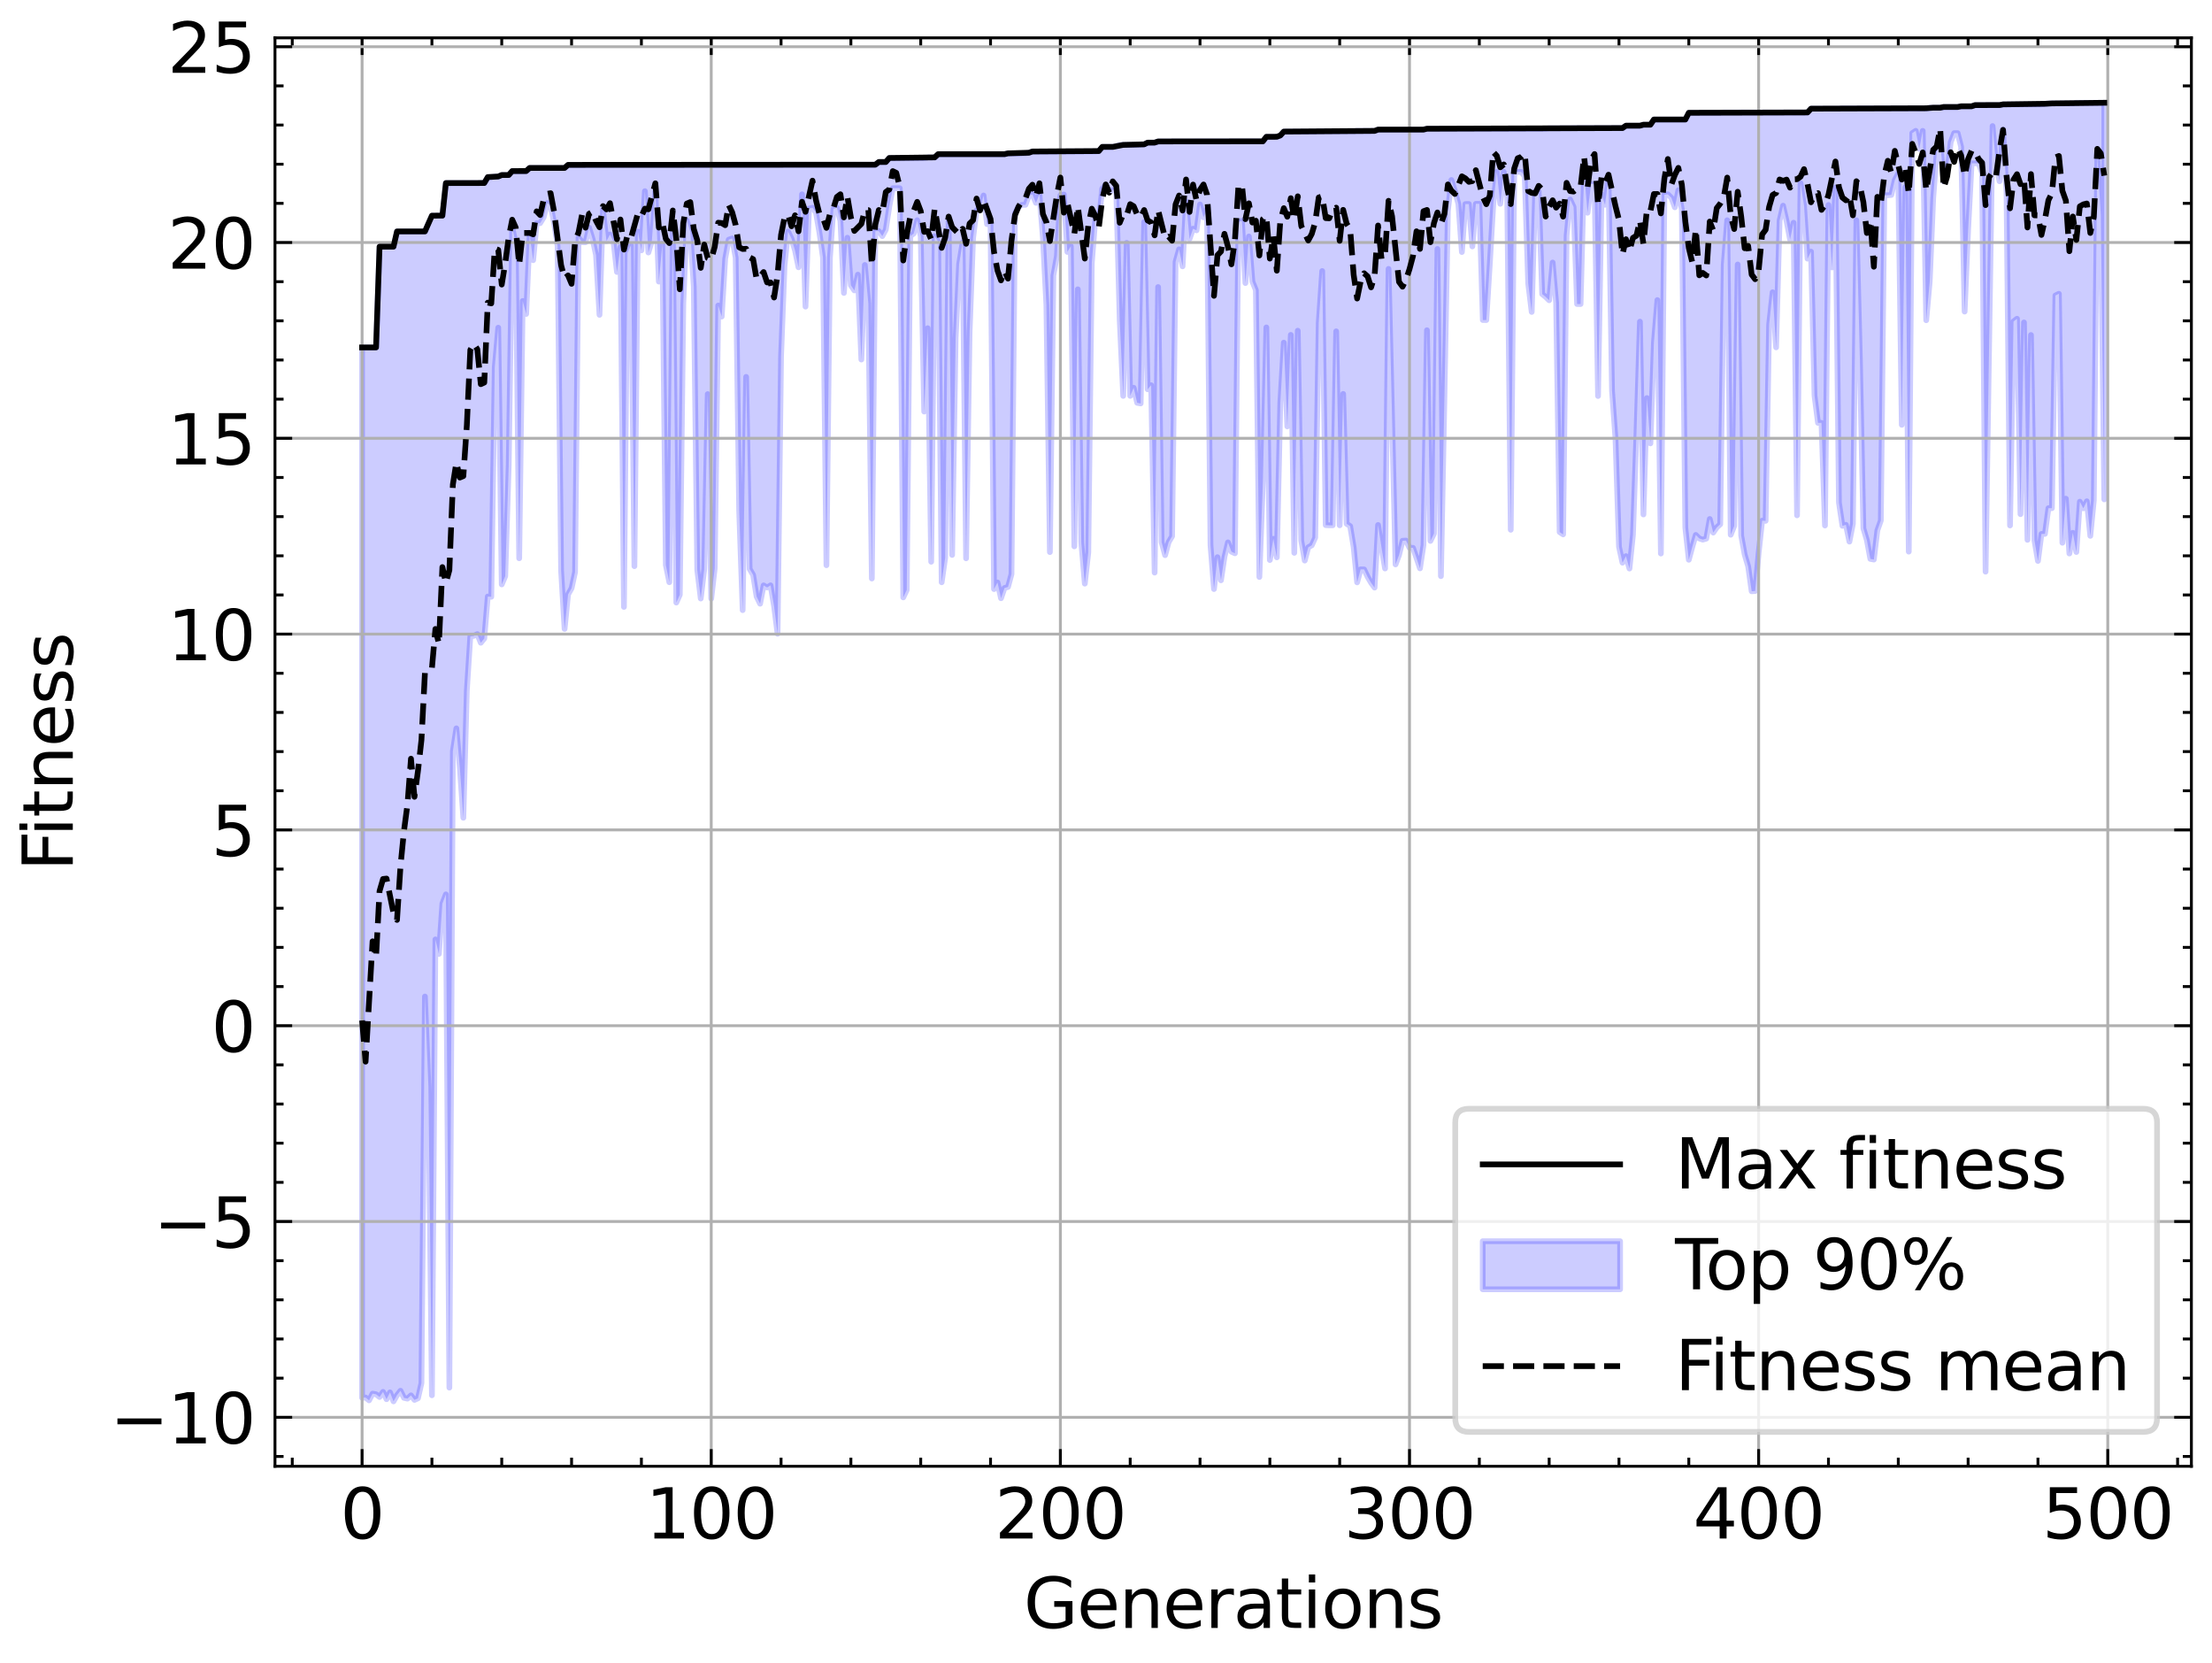 <?xml version="1.0" encoding="utf-8" standalone="no"?>
<!DOCTYPE svg PUBLIC "-//W3C//DTD SVG 1.1//EN"
  "http://www.w3.org/Graphics/SVG/1.1/DTD/svg11.dtd">
<svg xmlns:xlink="http://www.w3.org/1999/xlink" width="386.439pt" height="290.417pt" viewBox="0 0 386.439 290.417" xmlns="http://www.w3.org/2000/svg" version="1.1">
 <defs>
  <style type="text/css">*{stroke-linejoin: round; stroke-linecap: butt}</style>
 </defs>
 <g id="figure_1">
  <g id="patch_1">
   <path d="M 0 290.417 
L 386.439 290.417 
L 386.439 0 
L 0 0 
z
" style="fill: #ffffff"/>
  </g>
  <g id="axes_1">
   <g id="patch_2">
    <path d="M 48.039 256.089 
L 382.839 256.089 
L 382.839 6.609 
L 48.039 6.609 
z
" style="fill: #ffffff"/>
   </g>
   <g id="PolyCollection_1">
    <defs>
     <path id="m659ab16181" d="M 63.258 -229.739 
L 63.258 -46.287 
L 63.868 -46.335 
L 64.477 -45.842 
L 65.087 -47.011 
L 65.697 -46.905 
L 66.307 -46.427 
L 66.917 -47.323 
L 67.527 -46.04 
L 68.137 -47.235 
L 68.747 -45.667 
L 69.357 -46.745 
L 69.967 -47.518 
L 70.577 -46.278 
L 71.187 -46.143 
L 71.797 -46.714 
L 72.407 -45.921 
L 73.017 -46.197 
L 73.627 -48.851 
L 74.237 -116.372 
L 74.847 -100.62 
L 75.457 -46.725 
L 76.066 -126.347 
L 76.676 -123.809 
L 77.286 -132.609 
L 77.896 -134.213 
L 78.506 -48.063 
L 79.116 -159.21 
L 79.726 -163.208 
L 80.336 -156.33 
L 80.946 -147.587 
L 81.556 -169.758 
L 82.166 -179.272 
L 82.776 -179.358 
L 83.386 -179.672 
L 83.996 -178.157 
L 84.606 -178.903 
L 85.216 -186.235 
L 85.826 -186.185 
L 86.436 -226.297 
L 87.045 -233.186 
L 87.655 -188.345 
L 88.265 -189.785 
L 88.875 -209.187 
L 89.485 -250.71 
L 90.095 -247.904 
L 90.705 -192.908 
L 91.315 -237.852 
L 91.925 -235.581 
L 92.535 -249.416 
L 93.145 -244.976 
L 93.755 -251.448 
L 94.365 -251.44 
L 94.975 -252.446 
L 95.585 -254.96 
L 96.195 -254.54 
L 96.805 -251.446 
L 97.415 -247.422 
L 98.025 -190.775 
L 98.634 -180.573 
L 99.244 -186.601 
L 99.854 -187.673 
L 100.464 -190.503 
L 101.074 -248.951 
L 101.684 -248.13 
L 102.294 -248.12 
L 102.904 -250.68 
L 103.514 -248.711 
L 104.124 -245.878 
L 104.734 -235.426 
L 105.344 -253.801 
L 105.954 -248.301 
L 106.564 -249.468 
L 107.174 -248.242 
L 107.784 -242.917 
L 108.394 -247.282 
L 109.004 -184.417 
L 109.614 -246.249 
L 110.223 -247.551 
L 110.833 -191.533 
L 111.443 -249.945 
L 112.053 -246.687 
L 112.663 -257.027 
L 113.273 -246.316 
L 113.883 -248.376 
L 114.493 -257.027 
L 115.103 -241.235 
L 115.713 -247.847 
L 116.323 -191.741 
L 116.933 -188.728 
L 117.543 -250.665 
L 118.153 -185.174 
L 118.763 -186.542 
L 119.373 -237.376 
L 119.983 -251.908 
L 120.593 -249.964 
L 121.203 -240.387 
L 121.812 -190.873 
L 122.422 -185.883 
L 123.032 -191.024 
L 123.642 -221.587 
L 124.252 -185.864 
L 124.862 -191.154 
L 125.472 -237.059 
L 126.082 -235.122 
L 126.692 -245.234 
L 127.302 -248.558 
L 127.912 -248.763 
L 128.522 -245.407 
L 129.132 -201.285 
L 129.742 -183.858 
L 130.352 -224.592 
L 130.962 -191.048 
L 131.572 -190.005 
L 132.182 -186.219 
L 132.792 -184.975 
L 133.401 -188.174 
L 134.011 -187.817 
L 134.621 -188.186 
L 135.231 -184.555 
L 135.841 -179.729 
L 136.451 -228.18 
L 137.061 -244.036 
L 137.671 -249.98 
L 138.281 -248.733 
L 138.891 -246.679 
L 139.501 -243.734 
L 140.111 -256.479 
L 140.721 -236.866 
L 141.331 -253.982 
L 141.941 -254.139 
L 142.551 -253.302 
L 143.161 -249.726 
L 143.771 -245.443 
L 144.381 -191.699 
L 144.99 -245.439 
L 145.6 -253.932 
L 146.21 -254.132 
L 146.82 -251.869 
L 147.43 -239.252 
L 148.04 -248.901 
L 148.65 -240.594 
L 149.26 -239.693 
L 149.87 -242.448 
L 150.48 -227.621 
L 151.09 -244.142 
L 151.7 -237.394 
L 152.31 -189.376 
L 152.92 -250.046 
L 153.53 -250.049 
L 154.14 -249.177 
L 154.75 -250.308 
L 155.36 -254.356 
L 155.97 -257.545 
L 156.579 -257.547 
L 157.189 -257.543 
L 157.799 -186.08 
L 158.409 -187.378 
L 159.019 -249.178 
L 159.629 -249.625 
L 160.239 -251.953 
L 160.849 -249.18 
L 161.459 -218.535 
L 162.069 -233.094 
L 162.679 -192.306 
L 163.289 -249.179 
L 163.899 -248.188 
L 164.509 -188.723 
L 165.119 -192.976 
L 165.729 -252.32 
L 166.339 -193.5 
L 166.949 -231.362 
L 167.559 -244.288 
L 168.168 -248.068 
L 168.778 -192.906 
L 169.388 -232.432 
L 169.998 -248.843 
L 170.608 -253.69 
L 171.218 -253.859 
L 171.828 -256.274 
L 172.438 -251.273 
L 173.048 -251.272 
L 173.658 -187.533 
L 174.268 -188.685 
L 174.878 -185.931 
L 175.488 -187.724 
L 176.098 -187.903 
L 176.708 -190.15 
L 177.318 -253.165 
L 177.928 -254.266 
L 178.538 -254.639 
L 179.148 -254.641 
L 179.757 -256.257 
L 180.367 -256.479 
L 180.977 -254.987 
L 181.587 -256.511 
L 182.197 -248.899 
L 182.807 -237.113 
L 183.417 -193.99 
L 184.027 -242.311 
L 184.637 -245.669 
L 185.247 -256.29 
L 185.857 -256.443 
L 186.467 -246.42 
L 187.077 -247.409 
L 187.687 -194.993 
L 188.297 -239.887 
L 188.907 -195.65 
L 189.517 -188.483 
L 190.127 -193.931 
L 190.737 -244.507 
L 191.346 -252.039 
L 191.956 -251.706 
L 192.566 -257.474 
L 193.176 -258.142 
L 193.786 -256.858 
L 194.396 -257.243 
L 195.006 -257.243 
L 195.616 -234.537 
L 196.226 -221.272 
L 196.836 -248.002 
L 197.446 -221.275 
L 198.056 -222.694 
L 198.666 -220.066 
L 199.276 -219.953 
L 199.886 -251.642 
L 200.496 -222.422 
L 201.106 -223.142 
L 201.716 -190.413 
L 202.326 -240.286 
L 202.935 -195.722 
L 203.545 -193.456 
L 204.155 -195.72 
L 204.765 -196.757 
L 205.375 -244.695 
L 205.985 -246.879 
L 206.595 -243.898 
L 207.205 -255.225 
L 207.815 -248.683 
L 208.425 -250.47 
L 209.035 -250.186 
L 209.645 -254.706 
L 210.255 -252.461 
L 210.865 -253.868 
L 211.475 -195.215 
L 212.085 -187.538 
L 212.695 -193.105 
L 213.305 -189.066 
L 213.915 -193.154 
L 214.524 -195.687 
L 215.134 -194.062 
L 215.744 -193.782 
L 216.354 -251.668 
L 216.964 -251.84 
L 217.574 -240.978 
L 218.184 -249.113 
L 218.794 -241.249 
L 219.404 -239.743 
L 220.014 -189.643 
L 220.624 -206.203 
L 221.234 -233.231 
L 221.844 -192.608 
L 222.454 -196.314 
L 223.064 -193.075 
L 223.674 -220.093 
L 224.284 -230.573 
L 224.894 -215.946 
L 225.504 -231.926 
L 226.113 -193.861 
L 226.723 -232.661 
L 227.333 -196.002 
L 227.943 -192.512 
L 228.553 -194.827 
L 229.163 -195.175 
L 229.773 -196.517 
L 230.383 -234.001 
L 230.993 -243.082 
L 231.603 -198.704 
L 232.213 -198.673 
L 232.823 -198.675 
L 233.433 -232.548 
L 234.043 -198.672 
L 234.653 -221.622 
L 235.263 -198.933 
L 235.873 -198.531 
L 236.483 -194.858 
L 237.092 -188.703 
L 237.702 -190.975 
L 238.312 -190.966 
L 238.922 -189.678 
L 239.532 -188.635 
L 240.142 -187.791 
L 240.752 -198.73 
L 241.362 -194.736 
L 241.972 -191.128 
L 242.582 -243.453 
L 243.192 -217.448 
L 243.802 -191.842 
L 244.412 -193.476 
L 245.022 -195.971 
L 245.632 -196 
L 246.242 -194.748 
L 246.852 -194.734 
L 247.462 -192.979 
L 248.072 -191.15 
L 248.681 -195.212 
L 249.291 -232.74 
L 249.901 -195.943 
L 250.511 -197.22 
L 251.121 -246.93 
L 251.731 -189.794 
L 252.341 -220.979 
L 252.951 -253.647 
L 253.561 -258.979 
L 254.171 -257.05 
L 254.781 -254.783 
L 255.391 -246.4 
L 256.001 -254.78 
L 256.611 -254.788 
L 257.221 -247.378 
L 257.831 -254.819 
L 258.441 -254.82 
L 259.051 -234.526 
L 259.661 -234.521 
L 260.27 -244.364 
L 260.88 -254.821 
L 261.49 -260.391 
L 262.1 -254.819 
L 262.71 -260.393 
L 263.32 -255.97 
L 263.93 -197.892 
L 264.54 -260.333 
L 265.15 -260.396 
L 265.76 -260.397 
L 266.37 -259.635 
L 266.98 -240.92 
L 267.59 -235.936 
L 268.2 -256.939 
L 268.81 -256.933 
L 269.42 -239.057 
L 270.03 -238.57 
L 270.64 -237.973 
L 271.25 -244.565 
L 271.859 -237.506 
L 272.469 -197.489 
L 273.079 -197.087 
L 273.689 -249.278 
L 274.299 -255.589 
L 274.909 -254.267 
L 275.519 -237.322 
L 276.129 -237.314 
L 276.739 -260.366 
L 277.349 -253.261 
L 277.959 -258.296 
L 278.569 -258.293 
L 279.179 -221.256 
L 279.789 -256.449 
L 280.399 -254.645 
L 281.009 -259.482 
L 281.619 -222.199 
L 282.229 -213.764 
L 282.839 -194.934 
L 283.448 -192.141 
L 284.058 -193.282 
L 284.668 -191.119 
L 285.278 -197.021 
L 285.888 -214.595 
L 286.498 -234.241 
L 287.108 -200.565 
L 287.718 -220.896 
L 288.328 -212.976 
L 288.938 -230.555 
L 289.548 -238.006 
L 290.158 -193.74 
L 290.768 -256.417 
L 291.378 -256.474 
L 291.988 -255.875 
L 292.598 -254.211 
L 293.208 -257.192 
L 293.818 -253.825 
L 294.428 -198.263 
L 295.037 -192.653 
L 295.647 -194.915 
L 296.257 -196.989 
L 296.867 -196.374 
L 297.477 -196.169 
L 298.087 -196.345 
L 298.697 -199.776 
L 299.307 -197.397 
L 299.917 -198.292 
L 300.527 -198.856 
L 301.137 -244.215 
L 301.747 -251.951 
L 302.357 -197.023 
L 302.967 -198.554 
L 303.577 -244.223 
L 304.187 -196.89 
L 304.797 -193.56 
L 305.407 -191.493 
L 306.017 -187.148 
L 306.626 -187.19 
L 307.236 -193.843 
L 307.846 -199.48 
L 308.456 -199.449 
L 309.066 -233.737 
L 309.676 -239.373 
L 310.286 -229.746 
L 310.896 -251.897 
L 311.506 -254.497 
L 312.116 -251.815 
L 312.726 -248.587 
L 313.336 -251.519 
L 313.946 -200.411 
L 314.556 -258.422 
L 315.166 -254.498 
L 315.776 -245.239 
L 316.386 -246.466 
L 316.996 -221.337 
L 317.606 -216.562 
L 318.215 -216.561 
L 318.825 -198.634 
L 319.435 -254.612 
L 320.045 -243.703 
L 320.655 -257.656 
L 321.265 -202.657 
L 321.875 -198.577 
L 322.485 -198.755 
L 323.095 -195.822 
L 323.705 -198.955 
L 324.315 -251.938 
L 324.925 -227.547 
L 325.535 -198.139 
L 326.145 -196.077 
L 326.755 -192.804 
L 327.365 -192.69 
L 327.975 -197.777 
L 328.585 -199.505 
L 329.195 -256.319 
L 329.804 -256.322 
L 330.414 -256.37 
L 331.024 -258.98 
L 331.634 -260.126 
L 332.244 -216.22 
L 332.854 -257.706 
L 333.464 -194.073 
L 334.074 -267.169 
L 334.684 -267.565 
L 335.294 -264.406 
L 335.904 -267.563 
L 336.514 -234.486 
L 337.124 -241.268 
L 337.734 -255.866 
L 338.344 -263.703 
L 338.954 -265.565 
L 339.564 -258.733 
L 340.174 -260.065 
L 340.784 -265.562 
L 341.393 -267.166 
L 342.003 -267.164 
L 342.613 -264.76 
L 343.223 -235.998 
L 343.833 -250.329 
L 344.443 -261.895 
L 345.053 -261.893 
L 345.663 -261.893 
L 346.273 -260.254 
L 346.883 -190.573 
L 347.493 -229.837 
L 348.103 -268.401 
L 348.713 -261.694 
L 349.323 -258.76 
L 349.933 -267.782 
L 350.543 -256.738 
L 351.153 -198.639 
L 351.763 -234.27 
L 352.373 -234.748 
L 352.982 -200.62 
L 353.592 -234.103 
L 354.202 -196.134 
L 354.812 -231.906 
L 355.422 -196.061 
L 356.032 -192.447 
L 356.642 -197.167 
L 357.252 -197.174 
L 357.862 -201.663 
L 358.472 -201.658 
L 359.082 -238.81 
L 359.692 -239.104 
L 360.302 -195.622 
L 360.912 -203.322 
L 361.522 -193.744 
L 362.132 -197.359 
L 362.742 -194.005 
L 363.352 -202.794 
L 363.962 -201.636 
L 364.571 -202.868 
L 365.181 -196.824 
L 365.791 -203.02 
L 366.401 -263.196 
L 367.011 -252.871 
L 367.621 -203.196 
L 367.621 -272.467 
L 367.621 -272.467 
L 367.011 -272.462 
L 366.401 -272.465 
L 365.791 -272.463 
L 365.181 -272.461 
L 364.571 -272.46 
L 363.962 -272.462 
L 363.352 -272.463 
L 362.742 -272.462 
L 362.132 -272.361 
L 361.522 -272.361 
L 360.912 -272.368 
L 360.302 -272.36 
L 359.692 -272.36 
L 359.082 -272.356 
L 358.472 -272.356 
L 357.862 -272.359 
L 357.252 -272.291 
L 356.642 -272.193 
L 356.032 -272.193 
L 355.422 -272.191 
L 354.812 -272.191 
L 354.202 -272.195 
L 353.592 -272.2 
L 352.982 -272.192 
L 352.373 -272.193 
L 351.763 -272.187 
L 351.153 -272.192 
L 350.543 -272.189 
L 349.933 -272.188 
L 349.323 -272.066 
L 348.713 -272.064 
L 348.103 -272.064 
L 347.493 -272.064 
L 346.883 -272.063 
L 346.273 -272.065 
L 345.663 -272.061 
L 345.053 -272.062 
L 344.443 -271.852 
L 343.833 -271.852 
L 343.223 -271.852 
L 342.613 -271.853 
L 342.003 -271.732 
L 341.393 -271.731 
L 340.784 -271.731 
L 340.174 -271.731 
L 339.564 -271.73 
L 338.954 -271.605 
L 338.344 -271.605 
L 337.734 -271.605 
L 337.124 -271.604 
L 336.514 -271.507 
L 335.904 -271.508 
L 335.294 -271.507 
L 334.684 -271.508 
L 334.074 -271.508 
L 333.464 -271.507 
L 332.854 -271.507 
L 332.244 -271.507 
L 331.634 -271.507 
L 331.024 -271.508 
L 330.414 -271.507 
L 329.804 -271.507 
L 329.195 -271.507 
L 328.585 -271.508 
L 327.975 -271.507 
L 327.365 -271.507 
L 326.755 -271.507 
L 326.145 -271.508 
L 325.535 -271.507 
L 324.925 -271.507 
L 324.315 -271.507 
L 323.705 -271.507 
L 323.095 -271.507 
L 322.485 -271.507 
L 321.875 -271.507 
L 321.265 -271.438 
L 320.655 -271.438 
L 320.045 -271.437 
L 319.435 -271.438 
L 318.825 -271.438 
L 318.215 -271.439 
L 317.606 -271.437 
L 316.996 -271.439 
L 316.386 -271.437 
L 315.776 -270.776 
L 315.166 -270.775 
L 314.556 -270.777 
L 313.946 -270.777 
L 313.336 -270.774 
L 312.726 -270.783 
L 312.116 -270.775 
L 311.506 -270.777 
L 310.896 -270.776 
L 310.286 -270.775 
L 309.676 -270.774 
L 309.066 -270.774 
L 308.456 -270.782 
L 307.846 -270.774 
L 307.236 -270.777 
L 306.626 -270.774 
L 306.017 -270.774 
L 305.407 -270.777 
L 304.797 -270.776 
L 304.187 -270.776 
L 303.577 -270.775 
L 302.967 -270.775 
L 302.357 -270.775 
L 301.747 -270.774 
L 301.137 -270.772 
L 300.527 -270.722 
L 299.917 -270.722 
L 299.307 -270.721 
L 298.697 -270.721 
L 298.087 -270.721 
L 297.477 -270.721 
L 296.867 -270.72 
L 296.257 -270.721 
L 295.647 -270.72 
L 295.037 -270.719 
L 294.428 -269.542 
L 293.818 -269.542 
L 293.208 -269.542 
L 292.598 -269.542 
L 291.988 -269.542 
L 291.378 -269.542 
L 290.768 -269.542 
L 290.158 -269.542 
L 289.548 -269.542 
L 288.938 -269.542 
L 288.328 -268.638 
L 287.718 -268.638 
L 287.108 -268.636 
L 286.498 -268.467 
L 285.888 -268.465 
L 285.278 -268.466 
L 284.668 -268.467 
L 284.058 -268.466 
L 283.448 -268.051 
L 282.839 -268.049 
L 282.229 -268.049 
L 281.619 -268.048 
L 281.009 -268.049 
L 280.399 -268.05 
L 279.789 -268.048 
L 279.179 -268.052 
L 278.569 -268.048 
L 277.959 -268.048 
L 277.349 -268.048 
L 276.739 -268.048 
L 276.129 -268.048 
L 275.519 -268.047 
L 274.909 -268.047 
L 274.299 -268.019 
L 273.689 -268.019 
L 273.079 -268.018 
L 272.469 -268.02 
L 271.859 -268.019 
L 271.25 -268.019 
L 270.64 -268.019 
L 270.03 -267.938 
L 269.42 -267.938 
L 268.81 -267.937 
L 268.2 -267.937 
L 267.59 -267.938 
L 266.98 -267.937 
L 266.37 -267.937 
L 265.76 -267.937 
L 265.15 -267.94 
L 264.54 -267.938 
L 263.93 -267.938 
L 263.32 -267.938 
L 262.71 -267.938 
L 262.1 -267.938 
L 261.49 -267.938 
L 260.88 -267.937 
L 260.27 -267.937 
L 259.661 -267.936 
L 259.051 -267.938 
L 258.441 -267.938 
L 257.831 -267.937 
L 257.221 -267.937 
L 256.611 -267.937 
L 256.001 -267.937 
L 255.391 -267.938 
L 254.781 -267.936 
L 254.171 -267.937 
L 253.561 -267.937 
L 252.951 -267.938 
L 252.341 -267.937 
L 251.731 -267.937 
L 251.121 -267.936 
L 250.511 -267.936 
L 249.901 -267.936 
L 249.291 -267.934 
L 248.681 -267.783 
L 248.072 -267.783 
L 247.462 -267.782 
L 246.852 -267.783 
L 246.242 -267.783 
L 245.632 -267.782 
L 245.022 -267.782 
L 244.412 -267.783 
L 243.802 -267.783 
L 243.192 -267.782 
L 242.582 -267.782 
L 241.972 -267.782 
L 241.362 -267.782 
L 240.752 -267.782 
L 240.142 -267.555 
L 239.532 -267.554 
L 238.922 -267.553 
L 238.312 -267.554 
L 237.702 -267.553 
L 237.092 -267.552 
L 236.483 -267.521 
L 235.873 -267.521 
L 235.263 -267.518 
L 234.653 -267.519 
L 234.043 -267.518 
L 233.433 -267.517 
L 232.823 -267.517 
L 232.213 -267.518 
L 231.603 -267.52 
L 230.993 -267.517 
L 230.383 -267.514 
L 229.773 -267.438 
L 229.163 -267.439 
L 228.553 -267.435 
L 227.943 -267.44 
L 227.333 -267.441 
L 226.723 -267.436 
L 226.113 -267.439 
L 225.504 -267.438 
L 224.894 -267.44 
L 224.284 -267.435 
L 223.674 -266.756 
L 223.064 -266.531 
L 222.454 -266.53 
L 221.844 -266.52 
L 221.234 -266.525 
L 220.624 -265.732 
L 220.014 -265.736 
L 219.404 -265.733 
L 218.794 -265.739 
L 218.184 -265.733 
L 217.574 -265.731 
L 216.964 -265.732 
L 216.354 -265.732 
L 215.744 -265.732 
L 215.134 -265.732 
L 214.524 -265.732 
L 213.915 -265.731 
L 213.305 -265.732 
L 212.695 -265.731 
L 212.085 -265.731 
L 211.475 -265.731 
L 210.865 -265.731 
L 210.255 -265.732 
L 209.645 -265.731 
L 209.035 -265.73 
L 208.425 -265.712 
L 207.815 -265.712 
L 207.205 -265.713 
L 206.595 -265.712 
L 205.985 -265.713 
L 205.375 -265.713 
L 204.765 -265.712 
L 204.155 -265.712 
L 203.545 -265.711 
L 202.935 -265.713 
L 202.326 -265.712 
L 201.716 -265.508 
L 201.106 -265.507 
L 200.496 -265.507 
L 199.886 -265.204 
L 199.276 -265.205 
L 198.666 -265.145 
L 198.056 -265.11 
L 197.446 -265.11 
L 196.836 -265.11 
L 196.226 -265.11 
L 195.616 -265.11 
L 195.006 -264.913 
L 194.396 -264.758 
L 193.786 -264.758 
L 193.176 -264.759 
L 192.566 -264.759 
L 191.956 -264.033 
L 191.346 -263.979 
L 190.737 -263.981 
L 190.127 -263.98 
L 189.517 -263.983 
L 188.907 -263.98 
L 188.297 -263.979 
L 187.687 -263.979 
L 187.077 -263.979 
L 186.467 -263.979 
L 185.857 -263.962 
L 185.247 -263.957 
L 184.637 -263.958 
L 184.027 -263.957 
L 183.417 -263.957 
L 182.807 -263.959 
L 182.197 -263.956 
L 181.587 -263.956 
L 180.977 -263.956 
L 180.367 -263.956 
L 179.757 -263.744 
L 179.148 -263.64 
L 178.538 -263.638 
L 177.928 -263.639 
L 177.318 -263.634 
L 176.708 -263.635 
L 176.098 -263.633 
L 175.488 -263.491 
L 174.878 -263.491 
L 174.268 -263.491 
L 173.658 -263.492 
L 173.048 -263.49 
L 172.438 -263.492 
L 171.828 -263.491 
L 171.218 -263.492 
L 170.608 -263.493 
L 169.998 -263.491 
L 169.388 -263.492 
L 168.778 -263.492 
L 168.168 -263.492 
L 167.559 -263.491 
L 166.949 -263.492 
L 166.339 -263.49 
L 165.729 -263.49 
L 165.119 -263.49 
L 164.509 -263.49 
L 163.899 -263.491 
L 163.289 -262.928 
L 162.679 -262.928 
L 162.069 -262.928 
L 161.459 -262.826 
L 160.849 -262.825 
L 160.239 -262.827 
L 159.629 -262.827 
L 159.019 -262.825 
L 158.409 -262.826 
L 157.799 -262.826 
L 157.189 -262.826 
L 156.579 -262.825 
L 155.97 -262.828 
L 155.36 -262.826 
L 154.75 -262.123 
L 154.14 -262.123 
L 153.53 -262.122 
L 152.92 -261.655 
L 152.31 -261.655 
L 151.7 -261.652 
L 151.09 -261.653 
L 150.48 -261.654 
L 149.87 -261.653 
L 149.26 -261.657 
L 148.65 -261.653 
L 148.04 -261.655 
L 147.43 -261.652 
L 146.82 -261.655 
L 146.21 -261.653 
L 145.6 -261.653 
L 144.99 -261.653 
L 144.381 -261.652 
L 143.771 -261.653 
L 143.161 -261.652 
L 142.551 -261.654 
L 141.941 -261.652 
L 141.331 -261.653 
L 140.721 -261.656 
L 140.111 -261.653 
L 139.501 -261.653 
L 138.891 -261.656 
L 138.281 -261.653 
L 137.671 -261.653 
L 137.061 -261.654 
L 136.451 -261.659 
L 135.841 -261.653 
L 135.231 -261.656 
L 134.621 -261.659 
L 134.011 -261.652 
L 133.401 -261.652 
L 132.792 -261.652 
L 132.182 -261.653 
L 131.572 -261.652 
L 130.962 -261.652 
L 130.352 -261.65 
L 129.742 -261.65 
L 129.132 -261.648 
L 128.522 -261.651 
L 127.912 -261.651 
L 127.302 -261.626 
L 126.692 -261.626 
L 126.082 -261.625 
L 125.472 -261.625 
L 124.862 -261.625 
L 124.252 -261.629 
L 123.642 -261.628 
L 123.032 -261.625 
L 122.422 -261.625 
L 121.812 -261.625 
L 121.203 -261.625 
L 120.593 -261.627 
L 119.983 -261.628 
L 119.373 -261.624 
L 118.763 -261.628 
L 118.153 -261.626 
L 117.543 -261.625 
L 116.933 -261.627 
L 116.323 -261.625 
L 115.713 -261.626 
L 115.103 -261.625 
L 114.493 -261.626 
L 113.883 -261.625 
L 113.273 -261.63 
L 112.663 -261.628 
L 112.053 -261.626 
L 111.443 -261.628 
L 110.833 -261.625 
L 110.223 -261.625 
L 109.614 -261.626 
L 109.004 -261.625 
L 108.394 -261.625 
L 107.784 -261.626 
L 107.174 -261.624 
L 106.564 -261.625 
L 105.954 -261.625 
L 105.344 -261.625 
L 104.734 -261.624 
L 104.124 -261.624 
L 103.514 -261.624 
L 102.904 -261.624 
L 102.294 -261.625 
L 101.684 -261.625 
L 101.074 -261.624 
L 100.464 -261.623 
L 99.854 -261.623 
L 99.244 -261.622 
L 98.634 -261.087 
L 98.025 -261.087 
L 97.415 -261.088 
L 96.805 -261.087 
L 96.195 -261.087 
L 95.585 -261.087 
L 94.975 -261.087 
L 94.365 -261.087 
L 93.755 -261.087 
L 93.145 -261.087 
L 92.535 -261.087 
L 91.925 -260.543 
L 91.315 -260.542 
L 90.705 -260.542 
L 90.095 -260.54 
L 89.485 -260.542 
L 88.875 -259.85 
L 88.265 -259.844 
L 87.655 -259.849 
L 87.045 -259.587 
L 86.436 -259.584 
L 85.826 -259.486 
L 85.216 -259.487 
L 84.606 -258.452 
L 83.996 -258.45 
L 83.386 -258.449 
L 82.776 -258.453 
L 82.166 -258.45 
L 81.556 -258.45 
L 80.946 -258.452 
L 80.336 -258.448 
L 79.726 -258.45 
L 79.116 -258.448 
L 78.506 -258.445 
L 77.896 -258.444 
L 77.286 -252.753 
L 76.676 -252.751 
L 76.066 -252.751 
L 75.457 -252.75 
L 74.847 -251.445 
L 74.237 -249.996 
L 73.627 -249.995 
L 73.017 -249.994 
L 72.407 -249.996 
L 71.797 -249.993 
L 71.187 -249.993 
L 70.577 -249.993 
L 69.967 -249.985 
L 69.357 -249.993 
L 68.747 -247.338 
L 68.137 -247.335 
L 67.527 -247.333 
L 66.917 -247.336 
L 66.307 -247.332 
L 65.697 -229.739 
L 65.087 -229.741 
L 64.477 -229.737 
L 63.868 -229.739 
L 63.258 -229.739 
z
" style="stroke: #0000ff; stroke-opacity: 0.2"/>
    </defs>
    <g clip-path="url(#p6f981a45bb)">
     <use xlink:href="#m659ab16181" x="0" y="290.417" style="fill: #0000ff; fill-opacity: 0.2; stroke: #0000ff; stroke-opacity: 0.2"/>
    </g>
   </g>
   <g id="matplotlib.axis_1">
    <g id="xtick_1">
     <g id="line2d_1">
      <path d="M 63.258 256.089 
L 63.258 6.609 
" clip-path="url(#p6f981a45bb)" style="fill: none; stroke: #b0b0b0; stroke-width: 0.5; stroke-linecap: square"/>
     </g>
     <g id="line2d_2">
      <defs>
       <path id="m271814689c" d="M 0 0 
L 0 -3 
" style="stroke: #000000; stroke-width: 0.5"/>
      </defs>
      <g>
       <use xlink:href="#m271814689c" x="63.258" y="256.089" style="stroke: #000000; stroke-width: 0.5"/>
      </g>
     </g>
     <g id="line2d_3">
      <defs>
       <path id="me3322f36ad" d="M 0 0 
L 0 3 
" style="stroke: #000000; stroke-width: 0.5"/>
      </defs>
      <g>
       <use xlink:href="#me3322f36ad" x="63.258" y="6.609" style="stroke: #000000; stroke-width: 0.5"/>
      </g>
     </g>
     <g id="text_1">
      <!-- 0 -->
      <g transform="translate(59.44 268.707) scale(0.12 -0.12)">
       <defs>
        <path id="DejaVuSans-30" d="M 2034 4250 
Q 1547 4250 1301 3770 
Q 1056 3291 1056 2328 
Q 1056 1369 1301 889 
Q 1547 409 2034 409 
Q 2525 409 2770 889 
Q 3016 1369 3016 2328 
Q 3016 3291 2770 3770 
Q 2525 4250 2034 4250 
z
M 2034 4750 
Q 2819 4750 3233 4129 
Q 3647 3509 3647 2328 
Q 3647 1150 3233 529 
Q 2819 -91 2034 -91 
Q 1250 -91 836 529 
Q 422 1150 422 2328 
Q 422 3509 836 4129 
Q 1250 4750 2034 4750 
z
" transform="scale(0.016)"/>
       </defs>
       <use xlink:href="#DejaVuSans-30"/>
      </g>
     </g>
    </g>
    <g id="xtick_2">
     <g id="line2d_4">
      <path d="M 124.252 256.089 
L 124.252 6.609 
" clip-path="url(#p6f981a45bb)" style="fill: none; stroke: #b0b0b0; stroke-width: 0.5; stroke-linecap: square"/>
     </g>
     <g id="line2d_5">
      <g>
       <use xlink:href="#m271814689c" x="124.252" y="256.089" style="stroke: #000000; stroke-width: 0.5"/>
      </g>
     </g>
     <g id="line2d_6">
      <g>
       <use xlink:href="#me3322f36ad" x="124.252" y="6.609" style="stroke: #000000; stroke-width: 0.5"/>
      </g>
     </g>
     <g id="text_2">
      <!-- 100 -->
      <g transform="translate(112.8 268.707) scale(0.12 -0.12)">
       <defs>
        <path id="DejaVuSans-31" d="M 794 531 
L 1825 531 
L 1825 4091 
L 703 3866 
L 703 4441 
L 1819 4666 
L 2450 4666 
L 2450 531 
L 3481 531 
L 3481 0 
L 794 0 
L 794 531 
z
" transform="scale(0.016)"/>
       </defs>
       <use xlink:href="#DejaVuSans-31"/>
       <use xlink:href="#DejaVuSans-30" x="63.623"/>
       <use xlink:href="#DejaVuSans-30" x="127.246"/>
      </g>
     </g>
    </g>
    <g id="xtick_3">
     <g id="line2d_7">
      <path d="M 185.247 256.089 
L 185.247 6.609 
" clip-path="url(#p6f981a45bb)" style="fill: none; stroke: #b0b0b0; stroke-width: 0.5; stroke-linecap: square"/>
     </g>
     <g id="line2d_8">
      <g>
       <use xlink:href="#m271814689c" x="185.247" y="256.089" style="stroke: #000000; stroke-width: 0.5"/>
      </g>
     </g>
     <g id="line2d_9">
      <g>
       <use xlink:href="#me3322f36ad" x="185.247" y="6.609" style="stroke: #000000; stroke-width: 0.5"/>
      </g>
     </g>
     <g id="text_3">
      <!-- 200 -->
      <g transform="translate(173.794 268.707) scale(0.12 -0.12)">
       <defs>
        <path id="DejaVuSans-32" d="M 1228 531 
L 3431 531 
L 3431 0 
L 469 0 
L 469 531 
Q 828 903 1448 1529 
Q 2069 2156 2228 2338 
Q 2531 2678 2651 2914 
Q 2772 3150 2772 3378 
Q 2772 3750 2511 3984 
Q 2250 4219 1831 4219 
Q 1534 4219 1204 4116 
Q 875 4013 500 3803 
L 500 4441 
Q 881 4594 1212 4672 
Q 1544 4750 1819 4750 
Q 2544 4750 2975 4387 
Q 3406 4025 3406 3419 
Q 3406 3131 3298 2873 
Q 3191 2616 2906 2266 
Q 2828 2175 2409 1742 
Q 1991 1309 1228 531 
z
" transform="scale(0.016)"/>
       </defs>
       <use xlink:href="#DejaVuSans-32"/>
       <use xlink:href="#DejaVuSans-30" x="63.623"/>
       <use xlink:href="#DejaVuSans-30" x="127.246"/>
      </g>
     </g>
    </g>
    <g id="xtick_4">
     <g id="line2d_10">
      <path d="M 246.242 256.089 
L 246.242 6.609 
" clip-path="url(#p6f981a45bb)" style="fill: none; stroke: #b0b0b0; stroke-width: 0.5; stroke-linecap: square"/>
     </g>
     <g id="line2d_11">
      <g>
       <use xlink:href="#m271814689c" x="246.242" y="256.089" style="stroke: #000000; stroke-width: 0.5"/>
      </g>
     </g>
     <g id="line2d_12">
      <g>
       <use xlink:href="#me3322f36ad" x="246.242" y="6.609" style="stroke: #000000; stroke-width: 0.5"/>
      </g>
     </g>
     <g id="text_4">
      <!-- 300 -->
      <g transform="translate(234.789 268.707) scale(0.12 -0.12)">
       <defs>
        <path id="DejaVuSans-33" d="M 2597 2516 
Q 3050 2419 3304 2112 
Q 3559 1806 3559 1356 
Q 3559 666 3084 287 
Q 2609 -91 1734 -91 
Q 1441 -91 1130 -33 
Q 819 25 488 141 
L 488 750 
Q 750 597 1062 519 
Q 1375 441 1716 441 
Q 2309 441 2620 675 
Q 2931 909 2931 1356 
Q 2931 1769 2642 2001 
Q 2353 2234 1838 2234 
L 1294 2234 
L 1294 2753 
L 1863 2753 
Q 2328 2753 2575 2939 
Q 2822 3125 2822 3475 
Q 2822 3834 2567 4026 
Q 2313 4219 1838 4219 
Q 1578 4219 1281 4162 
Q 984 4106 628 3988 
L 628 4550 
Q 988 4650 1302 4700 
Q 1616 4750 1894 4750 
Q 2613 4750 3031 4423 
Q 3450 4097 3450 3541 
Q 3450 3153 3228 2886 
Q 3006 2619 2597 2516 
z
" transform="scale(0.016)"/>
       </defs>
       <use xlink:href="#DejaVuSans-33"/>
       <use xlink:href="#DejaVuSans-30" x="63.623"/>
       <use xlink:href="#DejaVuSans-30" x="127.246"/>
      </g>
     </g>
    </g>
    <g id="xtick_5">
     <g id="line2d_13">
      <path d="M 307.236 256.089 
L 307.236 6.609 
" clip-path="url(#p6f981a45bb)" style="fill: none; stroke: #b0b0b0; stroke-width: 0.5; stroke-linecap: square"/>
     </g>
     <g id="line2d_14">
      <g>
       <use xlink:href="#m271814689c" x="307.236" y="256.089" style="stroke: #000000; stroke-width: 0.5"/>
      </g>
     </g>
     <g id="line2d_15">
      <g>
       <use xlink:href="#me3322f36ad" x="307.236" y="6.609" style="stroke: #000000; stroke-width: 0.5"/>
      </g>
     </g>
     <g id="text_5">
      <!-- 400 -->
      <g transform="translate(295.784 268.707) scale(0.12 -0.12)">
       <defs>
        <path id="DejaVuSans-34" d="M 2419 4116 
L 825 1625 
L 2419 1625 
L 2419 4116 
z
M 2253 4666 
L 3047 4666 
L 3047 1625 
L 3713 1625 
L 3713 1100 
L 3047 1100 
L 3047 0 
L 2419 0 
L 2419 1100 
L 313 1100 
L 313 1709 
L 2253 4666 
z
" transform="scale(0.016)"/>
       </defs>
       <use xlink:href="#DejaVuSans-34"/>
       <use xlink:href="#DejaVuSans-30" x="63.623"/>
       <use xlink:href="#DejaVuSans-30" x="127.246"/>
      </g>
     </g>
    </g>
    <g id="xtick_6">
     <g id="line2d_16">
      <path d="M 368.231 256.089 
L 368.231 6.609 
" clip-path="url(#p6f981a45bb)" style="fill: none; stroke: #b0b0b0; stroke-width: 0.5; stroke-linecap: square"/>
     </g>
     <g id="line2d_17">
      <g>
       <use xlink:href="#m271814689c" x="368.231" y="256.089" style="stroke: #000000; stroke-width: 0.5"/>
      </g>
     </g>
     <g id="line2d_18">
      <g>
       <use xlink:href="#me3322f36ad" x="368.231" y="6.609" style="stroke: #000000; stroke-width: 0.5"/>
      </g>
     </g>
     <g id="text_6">
      <!-- 500 -->
      <g transform="translate(356.779 268.707) scale(0.12 -0.12)">
       <defs>
        <path id="DejaVuSans-35" d="M 691 4666 
L 3169 4666 
L 3169 4134 
L 1269 4134 
L 1269 2991 
Q 1406 3038 1543 3061 
Q 1681 3084 1819 3084 
Q 2600 3084 3056 2656 
Q 3513 2228 3513 1497 
Q 3513 744 3044 326 
Q 2575 -91 1722 -91 
Q 1428 -91 1123 -41 
Q 819 9 494 109 
L 494 744 
Q 775 591 1075 516 
Q 1375 441 1709 441 
Q 2250 441 2565 725 
Q 2881 1009 2881 1497 
Q 2881 1984 2565 2268 
Q 2250 2553 1709 2553 
Q 1456 2553 1204 2497 
Q 953 2441 691 2322 
L 691 4666 
z
" transform="scale(0.016)"/>
       </defs>
       <use xlink:href="#DejaVuSans-35"/>
       <use xlink:href="#DejaVuSans-30" x="63.623"/>
       <use xlink:href="#DejaVuSans-30" x="127.246"/>
      </g>
     </g>
    </g>
    <g id="xtick_7">
     <g id="line2d_19">
      <defs>
       <path id="mc7da1d33b1" d="M 0 0 
L 0 -1.5 
" style="stroke: #000000; stroke-width: 0.5"/>
      </defs>
      <g>
       <use xlink:href="#mc7da1d33b1" x="51.059" y="256.089" style="stroke: #000000; stroke-width: 0.5"/>
      </g>
     </g>
     <g id="line2d_20">
      <defs>
       <path id="ma2f1f56edc" d="M 0 0 
L 0 1.5 
" style="stroke: #000000; stroke-width: 0.5"/>
      </defs>
      <g>
       <use xlink:href="#ma2f1f56edc" x="51.059" y="6.609" style="stroke: #000000; stroke-width: 0.5"/>
      </g>
     </g>
    </g>
    <g id="xtick_8">
     <g id="line2d_21">
      <g>
       <use xlink:href="#mc7da1d33b1" x="75.457" y="256.089" style="stroke: #000000; stroke-width: 0.5"/>
      </g>
     </g>
     <g id="line2d_22">
      <g>
       <use xlink:href="#ma2f1f56edc" x="75.457" y="6.609" style="stroke: #000000; stroke-width: 0.5"/>
      </g>
     </g>
    </g>
    <g id="xtick_9">
     <g id="line2d_23">
      <g>
       <use xlink:href="#mc7da1d33b1" x="87.655" y="256.089" style="stroke: #000000; stroke-width: 0.5"/>
      </g>
     </g>
     <g id="line2d_24">
      <g>
       <use xlink:href="#ma2f1f56edc" x="87.655" y="6.609" style="stroke: #000000; stroke-width: 0.5"/>
      </g>
     </g>
    </g>
    <g id="xtick_10">
     <g id="line2d_25">
      <g>
       <use xlink:href="#mc7da1d33b1" x="99.854" y="256.089" style="stroke: #000000; stroke-width: 0.5"/>
      </g>
     </g>
     <g id="line2d_26">
      <g>
       <use xlink:href="#ma2f1f56edc" x="99.854" y="6.609" style="stroke: #000000; stroke-width: 0.5"/>
      </g>
     </g>
    </g>
    <g id="xtick_11">
     <g id="line2d_27">
      <g>
       <use xlink:href="#mc7da1d33b1" x="112.053" y="256.089" style="stroke: #000000; stroke-width: 0.5"/>
      </g>
     </g>
     <g id="line2d_28">
      <g>
       <use xlink:href="#ma2f1f56edc" x="112.053" y="6.609" style="stroke: #000000; stroke-width: 0.5"/>
      </g>
     </g>
    </g>
    <g id="xtick_12">
     <g id="line2d_29">
      <g>
       <use xlink:href="#mc7da1d33b1" x="136.451" y="256.089" style="stroke: #000000; stroke-width: 0.5"/>
      </g>
     </g>
     <g id="line2d_30">
      <g>
       <use xlink:href="#ma2f1f56edc" x="136.451" y="6.609" style="stroke: #000000; stroke-width: 0.5"/>
      </g>
     </g>
    </g>
    <g id="xtick_13">
     <g id="line2d_31">
      <g>
       <use xlink:href="#mc7da1d33b1" x="148.65" y="256.089" style="stroke: #000000; stroke-width: 0.5"/>
      </g>
     </g>
     <g id="line2d_32">
      <g>
       <use xlink:href="#ma2f1f56edc" x="148.65" y="6.609" style="stroke: #000000; stroke-width: 0.5"/>
      </g>
     </g>
    </g>
    <g id="xtick_14">
     <g id="line2d_33">
      <g>
       <use xlink:href="#mc7da1d33b1" x="160.849" y="256.089" style="stroke: #000000; stroke-width: 0.5"/>
      </g>
     </g>
     <g id="line2d_34">
      <g>
       <use xlink:href="#ma2f1f56edc" x="160.849" y="6.609" style="stroke: #000000; stroke-width: 0.5"/>
      </g>
     </g>
    </g>
    <g id="xtick_15">
     <g id="line2d_35">
      <g>
       <use xlink:href="#mc7da1d33b1" x="173.048" y="256.089" style="stroke: #000000; stroke-width: 0.5"/>
      </g>
     </g>
     <g id="line2d_36">
      <g>
       <use xlink:href="#ma2f1f56edc" x="173.048" y="6.609" style="stroke: #000000; stroke-width: 0.5"/>
      </g>
     </g>
    </g>
    <g id="xtick_16">
     <g id="line2d_37">
      <g>
       <use xlink:href="#mc7da1d33b1" x="197.446" y="256.089" style="stroke: #000000; stroke-width: 0.5"/>
      </g>
     </g>
     <g id="line2d_38">
      <g>
       <use xlink:href="#ma2f1f56edc" x="197.446" y="6.609" style="stroke: #000000; stroke-width: 0.5"/>
      </g>
     </g>
    </g>
    <g id="xtick_17">
     <g id="line2d_39">
      <g>
       <use xlink:href="#mc7da1d33b1" x="209.645" y="256.089" style="stroke: #000000; stroke-width: 0.5"/>
      </g>
     </g>
     <g id="line2d_40">
      <g>
       <use xlink:href="#ma2f1f56edc" x="209.645" y="6.609" style="stroke: #000000; stroke-width: 0.5"/>
      </g>
     </g>
    </g>
    <g id="xtick_18">
     <g id="line2d_41">
      <g>
       <use xlink:href="#mc7da1d33b1" x="221.844" y="256.089" style="stroke: #000000; stroke-width: 0.5"/>
      </g>
     </g>
     <g id="line2d_42">
      <g>
       <use xlink:href="#ma2f1f56edc" x="221.844" y="6.609" style="stroke: #000000; stroke-width: 0.5"/>
      </g>
     </g>
    </g>
    <g id="xtick_19">
     <g id="line2d_43">
      <g>
       <use xlink:href="#mc7da1d33b1" x="234.043" y="256.089" style="stroke: #000000; stroke-width: 0.5"/>
      </g>
     </g>
     <g id="line2d_44">
      <g>
       <use xlink:href="#ma2f1f56edc" x="234.043" y="6.609" style="stroke: #000000; stroke-width: 0.5"/>
      </g>
     </g>
    </g>
    <g id="xtick_20">
     <g id="line2d_45">
      <g>
       <use xlink:href="#mc7da1d33b1" x="258.441" y="256.089" style="stroke: #000000; stroke-width: 0.5"/>
      </g>
     </g>
     <g id="line2d_46">
      <g>
       <use xlink:href="#ma2f1f56edc" x="258.441" y="6.609" style="stroke: #000000; stroke-width: 0.5"/>
      </g>
     </g>
    </g>
    <g id="xtick_21">
     <g id="line2d_47">
      <g>
       <use xlink:href="#mc7da1d33b1" x="270.64" y="256.089" style="stroke: #000000; stroke-width: 0.5"/>
      </g>
     </g>
     <g id="line2d_48">
      <g>
       <use xlink:href="#ma2f1f56edc" x="270.64" y="6.609" style="stroke: #000000; stroke-width: 0.5"/>
      </g>
     </g>
    </g>
    <g id="xtick_22">
     <g id="line2d_49">
      <g>
       <use xlink:href="#mc7da1d33b1" x="282.839" y="256.089" style="stroke: #000000; stroke-width: 0.5"/>
      </g>
     </g>
     <g id="line2d_50">
      <g>
       <use xlink:href="#ma2f1f56edc" x="282.839" y="6.609" style="stroke: #000000; stroke-width: 0.5"/>
      </g>
     </g>
    </g>
    <g id="xtick_23">
     <g id="line2d_51">
      <g>
       <use xlink:href="#mc7da1d33b1" x="295.037" y="256.089" style="stroke: #000000; stroke-width: 0.5"/>
      </g>
     </g>
     <g id="line2d_52">
      <g>
       <use xlink:href="#ma2f1f56edc" x="295.037" y="6.609" style="stroke: #000000; stroke-width: 0.5"/>
      </g>
     </g>
    </g>
    <g id="xtick_24">
     <g id="line2d_53">
      <g>
       <use xlink:href="#mc7da1d33b1" x="319.435" y="256.089" style="stroke: #000000; stroke-width: 0.5"/>
      </g>
     </g>
     <g id="line2d_54">
      <g>
       <use xlink:href="#ma2f1f56edc" x="319.435" y="6.609" style="stroke: #000000; stroke-width: 0.5"/>
      </g>
     </g>
    </g>
    <g id="xtick_25">
     <g id="line2d_55">
      <g>
       <use xlink:href="#mc7da1d33b1" x="331.634" y="256.089" style="stroke: #000000; stroke-width: 0.5"/>
      </g>
     </g>
     <g id="line2d_56">
      <g>
       <use xlink:href="#ma2f1f56edc" x="331.634" y="6.609" style="stroke: #000000; stroke-width: 0.5"/>
      </g>
     </g>
    </g>
    <g id="xtick_26">
     <g id="line2d_57">
      <g>
       <use xlink:href="#mc7da1d33b1" x="343.833" y="256.089" style="stroke: #000000; stroke-width: 0.5"/>
      </g>
     </g>
     <g id="line2d_58">
      <g>
       <use xlink:href="#ma2f1f56edc" x="343.833" y="6.609" style="stroke: #000000; stroke-width: 0.5"/>
      </g>
     </g>
    </g>
    <g id="xtick_27">
     <g id="line2d_59">
      <g>
       <use xlink:href="#mc7da1d33b1" x="356.032" y="256.089" style="stroke: #000000; stroke-width: 0.5"/>
      </g>
     </g>
     <g id="line2d_60">
      <g>
       <use xlink:href="#ma2f1f56edc" x="356.032" y="6.609" style="stroke: #000000; stroke-width: 0.5"/>
      </g>
     </g>
    </g>
    <g id="xtick_28">
     <g id="line2d_61">
      <g>
       <use xlink:href="#mc7da1d33b1" x="380.43" y="256.089" style="stroke: #000000; stroke-width: 0.5"/>
      </g>
     </g>
     <g id="line2d_62">
      <g>
       <use xlink:href="#ma2f1f56edc" x="380.43" y="6.609" style="stroke: #000000; stroke-width: 0.5"/>
      </g>
     </g>
    </g>
    <g id="text_7">
     <!-- Generations -->
     <g transform="translate(178.842 284.321) scale(0.12 -0.12)">
      <defs>
       <path id="DejaVuSans-47" d="M 3809 666 
L 3809 1919 
L 2778 1919 
L 2778 2438 
L 4434 2438 
L 4434 434 
Q 4069 175 3628 42 
Q 3188 -91 2688 -91 
Q 1594 -91 976 548 
Q 359 1188 359 2328 
Q 359 3472 976 4111 
Q 1594 4750 2688 4750 
Q 3144 4750 3555 4637 
Q 3966 4525 4313 4306 
L 4313 3634 
Q 3963 3931 3569 4081 
Q 3175 4231 2741 4231 
Q 1884 4231 1454 3753 
Q 1025 3275 1025 2328 
Q 1025 1384 1454 906 
Q 1884 428 2741 428 
Q 3075 428 3337 486 
Q 3600 544 3809 666 
z
" transform="scale(0.016)"/>
       <path id="DejaVuSans-65" d="M 3597 1894 
L 3597 1613 
L 953 1613 
Q 991 1019 1311 708 
Q 1631 397 2203 397 
Q 2534 397 2845 478 
Q 3156 559 3463 722 
L 3463 178 
Q 3153 47 2828 -22 
Q 2503 -91 2169 -91 
Q 1331 -91 842 396 
Q 353 884 353 1716 
Q 353 2575 817 3079 
Q 1281 3584 2069 3584 
Q 2775 3584 3186 3129 
Q 3597 2675 3597 1894 
z
M 3022 2063 
Q 3016 2534 2758 2815 
Q 2500 3097 2075 3097 
Q 1594 3097 1305 2825 
Q 1016 2553 972 2059 
L 3022 2063 
z
" transform="scale(0.016)"/>
       <path id="DejaVuSans-6e" d="M 3513 2113 
L 3513 0 
L 2938 0 
L 2938 2094 
Q 2938 2591 2744 2837 
Q 2550 3084 2163 3084 
Q 1697 3084 1428 2787 
Q 1159 2491 1159 1978 
L 1159 0 
L 581 0 
L 581 3500 
L 1159 3500 
L 1159 2956 
Q 1366 3272 1645 3428 
Q 1925 3584 2291 3584 
Q 2894 3584 3203 3211 
Q 3513 2838 3513 2113 
z
" transform="scale(0.016)"/>
       <path id="DejaVuSans-72" d="M 2631 2963 
Q 2534 3019 2420 3045 
Q 2306 3072 2169 3072 
Q 1681 3072 1420 2755 
Q 1159 2438 1159 1844 
L 1159 0 
L 581 0 
L 581 3500 
L 1159 3500 
L 1159 2956 
Q 1341 3275 1631 3429 
Q 1922 3584 2338 3584 
Q 2397 3584 2469 3576 
Q 2541 3569 2628 3553 
L 2631 2963 
z
" transform="scale(0.016)"/>
       <path id="DejaVuSans-61" d="M 2194 1759 
Q 1497 1759 1228 1600 
Q 959 1441 959 1056 
Q 959 750 1161 570 
Q 1363 391 1709 391 
Q 2188 391 2477 730 
Q 2766 1069 2766 1631 
L 2766 1759 
L 2194 1759 
z
M 3341 1997 
L 3341 0 
L 2766 0 
L 2766 531 
Q 2569 213 2275 61 
Q 1981 -91 1556 -91 
Q 1019 -91 701 211 
Q 384 513 384 1019 
Q 384 1609 779 1909 
Q 1175 2209 1959 2209 
L 2766 2209 
L 2766 2266 
Q 2766 2663 2505 2880 
Q 2244 3097 1772 3097 
Q 1472 3097 1187 3025 
Q 903 2953 641 2809 
L 641 3341 
Q 956 3463 1253 3523 
Q 1550 3584 1831 3584 
Q 2591 3584 2966 3190 
Q 3341 2797 3341 1997 
z
" transform="scale(0.016)"/>
       <path id="DejaVuSans-74" d="M 1172 4494 
L 1172 3500 
L 2356 3500 
L 2356 3053 
L 1172 3053 
L 1172 1153 
Q 1172 725 1289 603 
Q 1406 481 1766 481 
L 2356 481 
L 2356 0 
L 1766 0 
Q 1100 0 847 248 
Q 594 497 594 1153 
L 594 3053 
L 172 3053 
L 172 3500 
L 594 3500 
L 594 4494 
L 1172 4494 
z
" transform="scale(0.016)"/>
       <path id="DejaVuSans-69" d="M 603 3500 
L 1178 3500 
L 1178 0 
L 603 0 
L 603 3500 
z
M 603 4863 
L 1178 4863 
L 1178 4134 
L 603 4134 
L 603 4863 
z
" transform="scale(0.016)"/>
       <path id="DejaVuSans-6f" d="M 1959 3097 
Q 1497 3097 1228 2736 
Q 959 2375 959 1747 
Q 959 1119 1226 758 
Q 1494 397 1959 397 
Q 2419 397 2687 759 
Q 2956 1122 2956 1747 
Q 2956 2369 2687 2733 
Q 2419 3097 1959 3097 
z
M 1959 3584 
Q 2709 3584 3137 3096 
Q 3566 2609 3566 1747 
Q 3566 888 3137 398 
Q 2709 -91 1959 -91 
Q 1206 -91 779 398 
Q 353 888 353 1747 
Q 353 2609 779 3096 
Q 1206 3584 1959 3584 
z
" transform="scale(0.016)"/>
       <path id="DejaVuSans-73" d="M 2834 3397 
L 2834 2853 
Q 2591 2978 2328 3040 
Q 2066 3103 1784 3103 
Q 1356 3103 1142 2972 
Q 928 2841 928 2578 
Q 928 2378 1081 2264 
Q 1234 2150 1697 2047 
L 1894 2003 
Q 2506 1872 2764 1633 
Q 3022 1394 3022 966 
Q 3022 478 2636 193 
Q 2250 -91 1575 -91 
Q 1294 -91 989 -36 
Q 684 19 347 128 
L 347 722 
Q 666 556 975 473 
Q 1284 391 1588 391 
Q 1994 391 2212 530 
Q 2431 669 2431 922 
Q 2431 1156 2273 1281 
Q 2116 1406 1581 1522 
L 1381 1569 
Q 847 1681 609 1914 
Q 372 2147 372 2553 
Q 372 3047 722 3315 
Q 1072 3584 1716 3584 
Q 2034 3584 2315 3537 
Q 2597 3491 2834 3397 
z
" transform="scale(0.016)"/>
      </defs>
      <use xlink:href="#DejaVuSans-47"/>
      <use xlink:href="#DejaVuSans-65" x="77.49"/>
      <use xlink:href="#DejaVuSans-6e" x="139.014"/>
      <use xlink:href="#DejaVuSans-65" x="202.393"/>
      <use xlink:href="#DejaVuSans-72" x="263.916"/>
      <use xlink:href="#DejaVuSans-61" x="305.029"/>
      <use xlink:href="#DejaVuSans-74" x="366.309"/>
      <use xlink:href="#DejaVuSans-69" x="405.518"/>
      <use xlink:href="#DejaVuSans-6f" x="433.301"/>
      <use xlink:href="#DejaVuSans-6e" x="494.482"/>
      <use xlink:href="#DejaVuSans-73" x="557.861"/>
     </g>
    </g>
   </g>
   <g id="matplotlib.axis_2">
    <g id="ytick_1">
     <g id="line2d_63">
      <path d="M 48.039 247.538 
L 382.839 247.538 
" clip-path="url(#p6f981a45bb)" style="fill: none; stroke: #b0b0b0; stroke-width: 0.5; stroke-linecap: square"/>
     </g>
     <g id="line2d_64">
      <defs>
       <path id="md7ffe34c30" d="M 0 0 
L 3 0 
" style="stroke: #000000; stroke-width: 0.5"/>
      </defs>
      <g>
       <use xlink:href="#md7ffe34c30" x="48.039" y="247.538" style="stroke: #000000; stroke-width: 0.5"/>
      </g>
     </g>
     <g id="line2d_65">
      <defs>
       <path id="md41046811d" d="M 0 0 
L -3 0 
" style="stroke: #000000; stroke-width: 0.5"/>
      </defs>
      <g>
       <use xlink:href="#md41046811d" x="382.839" y="247.538" style="stroke: #000000; stroke-width: 0.5"/>
      </g>
     </g>
     <g id="text_8">
      <!-- −10 -->
      <g transform="translate(19.214 252.097) scale(0.12 -0.12)">
       <defs>
        <path id="DejaVuSans-2212" d="M 678 2272 
L 4684 2272 
L 4684 1741 
L 678 1741 
L 678 2272 
z
" transform="scale(0.016)"/>
       </defs>
       <use xlink:href="#DejaVuSans-2212"/>
       <use xlink:href="#DejaVuSans-31" x="83.789"/>
       <use xlink:href="#DejaVuSans-30" x="147.412"/>
      </g>
     </g>
    </g>
    <g id="ytick_2">
     <g id="line2d_66">
      <path d="M 48.039 213.341 
L 382.839 213.341 
" clip-path="url(#p6f981a45bb)" style="fill: none; stroke: #b0b0b0; stroke-width: 0.5; stroke-linecap: square"/>
     </g>
     <g id="line2d_67">
      <g>
       <use xlink:href="#md7ffe34c30" x="48.039" y="213.341" style="stroke: #000000; stroke-width: 0.5"/>
      </g>
     </g>
     <g id="line2d_68">
      <g>
       <use xlink:href="#md41046811d" x="382.839" y="213.341" style="stroke: #000000; stroke-width: 0.5"/>
      </g>
     </g>
     <g id="text_9">
      <!-- −5 -->
      <g transform="translate(26.849 217.9) scale(0.12 -0.12)">
       <use xlink:href="#DejaVuSans-2212"/>
       <use xlink:href="#DejaVuSans-35" x="83.789"/>
      </g>
     </g>
    </g>
    <g id="ytick_3">
     <g id="line2d_69">
      <path d="M 48.039 179.144 
L 382.839 179.144 
" clip-path="url(#p6f981a45bb)" style="fill: none; stroke: #b0b0b0; stroke-width: 0.5; stroke-linecap: square"/>
     </g>
     <g id="line2d_70">
      <g>
       <use xlink:href="#md7ffe34c30" x="48.039" y="179.144" style="stroke: #000000; stroke-width: 0.5"/>
      </g>
     </g>
     <g id="line2d_71">
      <g>
       <use xlink:href="#md41046811d" x="382.839" y="179.144" style="stroke: #000000; stroke-width: 0.5"/>
      </g>
     </g>
     <g id="text_10">
      <!-- 0 -->
      <g transform="translate(36.904 183.703) scale(0.12 -0.12)">
       <use xlink:href="#DejaVuSans-30"/>
      </g>
     </g>
    </g>
    <g id="ytick_4">
     <g id="line2d_72">
      <path d="M 48.039 144.947 
L 382.839 144.947 
" clip-path="url(#p6f981a45bb)" style="fill: none; stroke: #b0b0b0; stroke-width: 0.5; stroke-linecap: square"/>
     </g>
     <g id="line2d_73">
      <g>
       <use xlink:href="#md7ffe34c30" x="48.039" y="144.947" style="stroke: #000000; stroke-width: 0.5"/>
      </g>
     </g>
     <g id="line2d_74">
      <g>
       <use xlink:href="#md41046811d" x="382.839" y="144.947" style="stroke: #000000; stroke-width: 0.5"/>
      </g>
     </g>
     <g id="text_11">
      <!-- 5 -->
      <g transform="translate(36.904 149.506) scale(0.12 -0.12)">
       <use xlink:href="#DejaVuSans-35"/>
      </g>
     </g>
    </g>
    <g id="ytick_5">
     <g id="line2d_75">
      <path d="M 48.039 110.75 
L 382.839 110.75 
" clip-path="url(#p6f981a45bb)" style="fill: none; stroke: #b0b0b0; stroke-width: 0.5; stroke-linecap: square"/>
     </g>
     <g id="line2d_76">
      <g>
       <use xlink:href="#md7ffe34c30" x="48.039" y="110.75" style="stroke: #000000; stroke-width: 0.5"/>
      </g>
     </g>
     <g id="line2d_77">
      <g>
       <use xlink:href="#md41046811d" x="382.839" y="110.75" style="stroke: #000000; stroke-width: 0.5"/>
      </g>
     </g>
     <g id="text_12">
      <!-- 10 -->
      <g transform="translate(29.269 115.309) scale(0.12 -0.12)">
       <use xlink:href="#DejaVuSans-31"/>
       <use xlink:href="#DejaVuSans-30" x="63.623"/>
      </g>
     </g>
    </g>
    <g id="ytick_6">
     <g id="line2d_78">
      <path d="M 48.039 76.553 
L 382.839 76.553 
" clip-path="url(#p6f981a45bb)" style="fill: none; stroke: #b0b0b0; stroke-width: 0.5; stroke-linecap: square"/>
     </g>
     <g id="line2d_79">
      <g>
       <use xlink:href="#md7ffe34c30" x="48.039" y="76.553" style="stroke: #000000; stroke-width: 0.5"/>
      </g>
     </g>
     <g id="line2d_80">
      <g>
       <use xlink:href="#md41046811d" x="382.839" y="76.553" style="stroke: #000000; stroke-width: 0.5"/>
      </g>
     </g>
     <g id="text_13">
      <!-- 15 -->
      <g transform="translate(29.269 81.112) scale(0.12 -0.12)">
       <use xlink:href="#DejaVuSans-31"/>
       <use xlink:href="#DejaVuSans-35" x="63.623"/>
      </g>
     </g>
    </g>
    <g id="ytick_7">
     <g id="line2d_81">
      <path d="M 48.039 42.356 
L 382.839 42.356 
" clip-path="url(#p6f981a45bb)" style="fill: none; stroke: #b0b0b0; stroke-width: 0.5; stroke-linecap: square"/>
     </g>
     <g id="line2d_82">
      <g>
       <use xlink:href="#md7ffe34c30" x="48.039" y="42.356" style="stroke: #000000; stroke-width: 0.5"/>
      </g>
     </g>
     <g id="line2d_83">
      <g>
       <use xlink:href="#md41046811d" x="382.839" y="42.356" style="stroke: #000000; stroke-width: 0.5"/>
      </g>
     </g>
     <g id="text_14">
      <!-- 20 -->
      <g transform="translate(29.269 46.915) scale(0.12 -0.12)">
       <use xlink:href="#DejaVuSans-32"/>
       <use xlink:href="#DejaVuSans-30" x="63.623"/>
      </g>
     </g>
    </g>
    <g id="ytick_8">
     <g id="line2d_84">
      <path d="M 48.039 8.159 
L 382.839 8.159 
" clip-path="url(#p6f981a45bb)" style="fill: none; stroke: #b0b0b0; stroke-width: 0.5; stroke-linecap: square"/>
     </g>
     <g id="line2d_85">
      <g>
       <use xlink:href="#md7ffe34c30" x="48.039" y="8.159" style="stroke: #000000; stroke-width: 0.5"/>
      </g>
     </g>
     <g id="line2d_86">
      <g>
       <use xlink:href="#md41046811d" x="382.839" y="8.159" style="stroke: #000000; stroke-width: 0.5"/>
      </g>
     </g>
     <g id="text_15">
      <!-- 25 -->
      <g transform="translate(29.269 12.718) scale(0.12 -0.12)">
       <use xlink:href="#DejaVuSans-32"/>
       <use xlink:href="#DejaVuSans-35" x="63.623"/>
      </g>
     </g>
    </g>
    <g id="ytick_9">
     <g id="line2d_87">
      <defs>
       <path id="m8e7e5feb30" d="M 0 0 
L 1.5 0 
" style="stroke: #000000; stroke-width: 0.5"/>
      </defs>
      <g>
       <use xlink:href="#m8e7e5feb30" x="48.039" y="254.377" style="stroke: #000000; stroke-width: 0.5"/>
      </g>
     </g>
     <g id="line2d_88">
      <defs>
       <path id="m2bf4deae37" d="M 0 0 
L -1.5 0 
" style="stroke: #000000; stroke-width: 0.5"/>
      </defs>
      <g>
       <use xlink:href="#m2bf4deae37" x="382.839" y="254.377" style="stroke: #000000; stroke-width: 0.5"/>
      </g>
     </g>
    </g>
    <g id="ytick_10">
     <g id="line2d_89">
      <g>
       <use xlink:href="#m8e7e5feb30" x="48.039" y="240.698" style="stroke: #000000; stroke-width: 0.5"/>
      </g>
     </g>
     <g id="line2d_90">
      <g>
       <use xlink:href="#m2bf4deae37" x="382.839" y="240.698" style="stroke: #000000; stroke-width: 0.5"/>
      </g>
     </g>
    </g>
    <g id="ytick_11">
     <g id="line2d_91">
      <g>
       <use xlink:href="#m8e7e5feb30" x="48.039" y="233.859" style="stroke: #000000; stroke-width: 0.5"/>
      </g>
     </g>
     <g id="line2d_92">
      <g>
       <use xlink:href="#m2bf4deae37" x="382.839" y="233.859" style="stroke: #000000; stroke-width: 0.5"/>
      </g>
     </g>
    </g>
    <g id="ytick_12">
     <g id="line2d_93">
      <g>
       <use xlink:href="#m8e7e5feb30" x="48.039" y="227.019" style="stroke: #000000; stroke-width: 0.5"/>
      </g>
     </g>
     <g id="line2d_94">
      <g>
       <use xlink:href="#m2bf4deae37" x="382.839" y="227.019" style="stroke: #000000; stroke-width: 0.5"/>
      </g>
     </g>
    </g>
    <g id="ytick_13">
     <g id="line2d_95">
      <g>
       <use xlink:href="#m8e7e5feb30" x="48.039" y="220.18" style="stroke: #000000; stroke-width: 0.5"/>
      </g>
     </g>
     <g id="line2d_96">
      <g>
       <use xlink:href="#m2bf4deae37" x="382.839" y="220.18" style="stroke: #000000; stroke-width: 0.5"/>
      </g>
     </g>
    </g>
    <g id="ytick_14">
     <g id="line2d_97">
      <g>
       <use xlink:href="#m8e7e5feb30" x="48.039" y="206.501" style="stroke: #000000; stroke-width: 0.5"/>
      </g>
     </g>
     <g id="line2d_98">
      <g>
       <use xlink:href="#m2bf4deae37" x="382.839" y="206.501" style="stroke: #000000; stroke-width: 0.5"/>
      </g>
     </g>
    </g>
    <g id="ytick_15">
     <g id="line2d_99">
      <g>
       <use xlink:href="#m8e7e5feb30" x="48.039" y="199.662" style="stroke: #000000; stroke-width: 0.5"/>
      </g>
     </g>
     <g id="line2d_100">
      <g>
       <use xlink:href="#m2bf4deae37" x="382.839" y="199.662" style="stroke: #000000; stroke-width: 0.5"/>
      </g>
     </g>
    </g>
    <g id="ytick_16">
     <g id="line2d_101">
      <g>
       <use xlink:href="#m8e7e5feb30" x="48.039" y="192.822" style="stroke: #000000; stroke-width: 0.5"/>
      </g>
     </g>
     <g id="line2d_102">
      <g>
       <use xlink:href="#m2bf4deae37" x="382.839" y="192.822" style="stroke: #000000; stroke-width: 0.5"/>
      </g>
     </g>
    </g>
    <g id="ytick_17">
     <g id="line2d_103">
      <g>
       <use xlink:href="#m8e7e5feb30" x="48.039" y="185.983" style="stroke: #000000; stroke-width: 0.5"/>
      </g>
     </g>
     <g id="line2d_104">
      <g>
       <use xlink:href="#m2bf4deae37" x="382.839" y="185.983" style="stroke: #000000; stroke-width: 0.5"/>
      </g>
     </g>
    </g>
    <g id="ytick_18">
     <g id="line2d_105">
      <g>
       <use xlink:href="#m8e7e5feb30" x="48.039" y="172.304" style="stroke: #000000; stroke-width: 0.5"/>
      </g>
     </g>
     <g id="line2d_106">
      <g>
       <use xlink:href="#m2bf4deae37" x="382.839" y="172.304" style="stroke: #000000; stroke-width: 0.5"/>
      </g>
     </g>
    </g>
    <g id="ytick_19">
     <g id="line2d_107">
      <g>
       <use xlink:href="#m8e7e5feb30" x="48.039" y="165.465" style="stroke: #000000; stroke-width: 0.5"/>
      </g>
     </g>
     <g id="line2d_108">
      <g>
       <use xlink:href="#m2bf4deae37" x="382.839" y="165.465" style="stroke: #000000; stroke-width: 0.5"/>
      </g>
     </g>
    </g>
    <g id="ytick_20">
     <g id="line2d_109">
      <g>
       <use xlink:href="#m8e7e5feb30" x="48.039" y="158.626" style="stroke: #000000; stroke-width: 0.5"/>
      </g>
     </g>
     <g id="line2d_110">
      <g>
       <use xlink:href="#m2bf4deae37" x="382.839" y="158.626" style="stroke: #000000; stroke-width: 0.5"/>
      </g>
     </g>
    </g>
    <g id="ytick_21">
     <g id="line2d_111">
      <g>
       <use xlink:href="#m8e7e5feb30" x="48.039" y="151.786" style="stroke: #000000; stroke-width: 0.5"/>
      </g>
     </g>
     <g id="line2d_112">
      <g>
       <use xlink:href="#m2bf4deae37" x="382.839" y="151.786" style="stroke: #000000; stroke-width: 0.5"/>
      </g>
     </g>
    </g>
    <g id="ytick_22">
     <g id="line2d_113">
      <g>
       <use xlink:href="#m8e7e5feb30" x="48.039" y="138.107" style="stroke: #000000; stroke-width: 0.5"/>
      </g>
     </g>
     <g id="line2d_114">
      <g>
       <use xlink:href="#m2bf4deae37" x="382.839" y="138.107" style="stroke: #000000; stroke-width: 0.5"/>
      </g>
     </g>
    </g>
    <g id="ytick_23">
     <g id="line2d_115">
      <g>
       <use xlink:href="#m8e7e5feb30" x="48.039" y="131.268" style="stroke: #000000; stroke-width: 0.5"/>
      </g>
     </g>
     <g id="line2d_116">
      <g>
       <use xlink:href="#m2bf4deae37" x="382.839" y="131.268" style="stroke: #000000; stroke-width: 0.5"/>
      </g>
     </g>
    </g>
    <g id="ytick_24">
     <g id="line2d_117">
      <g>
       <use xlink:href="#m8e7e5feb30" x="48.039" y="124.429" style="stroke: #000000; stroke-width: 0.5"/>
      </g>
     </g>
     <g id="line2d_118">
      <g>
       <use xlink:href="#m2bf4deae37" x="382.839" y="124.429" style="stroke: #000000; stroke-width: 0.5"/>
      </g>
     </g>
    </g>
    <g id="ytick_25">
     <g id="line2d_119">
      <g>
       <use xlink:href="#m8e7e5feb30" x="48.039" y="117.589" style="stroke: #000000; stroke-width: 0.5"/>
      </g>
     </g>
     <g id="line2d_120">
      <g>
       <use xlink:href="#m2bf4deae37" x="382.839" y="117.589" style="stroke: #000000; stroke-width: 0.5"/>
      </g>
     </g>
    </g>
    <g id="ytick_26">
     <g id="line2d_121">
      <g>
       <use xlink:href="#m8e7e5feb30" x="48.039" y="103.91" style="stroke: #000000; stroke-width: 0.5"/>
      </g>
     </g>
     <g id="line2d_122">
      <g>
       <use xlink:href="#m2bf4deae37" x="382.839" y="103.91" style="stroke: #000000; stroke-width: 0.5"/>
      </g>
     </g>
    </g>
    <g id="ytick_27">
     <g id="line2d_123">
      <g>
       <use xlink:href="#m8e7e5feb30" x="48.039" y="97.071" style="stroke: #000000; stroke-width: 0.5"/>
      </g>
     </g>
     <g id="line2d_124">
      <g>
       <use xlink:href="#m2bf4deae37" x="382.839" y="97.071" style="stroke: #000000; stroke-width: 0.5"/>
      </g>
     </g>
    </g>
    <g id="ytick_28">
     <g id="line2d_125">
      <g>
       <use xlink:href="#m8e7e5feb30" x="48.039" y="90.232" style="stroke: #000000; stroke-width: 0.5"/>
      </g>
     </g>
     <g id="line2d_126">
      <g>
       <use xlink:href="#m2bf4deae37" x="382.839" y="90.232" style="stroke: #000000; stroke-width: 0.5"/>
      </g>
     </g>
    </g>
    <g id="ytick_29">
     <g id="line2d_127">
      <g>
       <use xlink:href="#m8e7e5feb30" x="48.039" y="83.392" style="stroke: #000000; stroke-width: 0.5"/>
      </g>
     </g>
     <g id="line2d_128">
      <g>
       <use xlink:href="#m2bf4deae37" x="382.839" y="83.392" style="stroke: #000000; stroke-width: 0.5"/>
      </g>
     </g>
    </g>
    <g id="ytick_30">
     <g id="line2d_129">
      <g>
       <use xlink:href="#m8e7e5feb30" x="48.039" y="69.714" style="stroke: #000000; stroke-width: 0.5"/>
      </g>
     </g>
     <g id="line2d_130">
      <g>
       <use xlink:href="#m2bf4deae37" x="382.839" y="69.714" style="stroke: #000000; stroke-width: 0.5"/>
      </g>
     </g>
    </g>
    <g id="ytick_31">
     <g id="line2d_131">
      <g>
       <use xlink:href="#m8e7e5feb30" x="48.039" y="62.874" style="stroke: #000000; stroke-width: 0.5"/>
      </g>
     </g>
     <g id="line2d_132">
      <g>
       <use xlink:href="#m2bf4deae37" x="382.839" y="62.874" style="stroke: #000000; stroke-width: 0.5"/>
      </g>
     </g>
    </g>
    <g id="ytick_32">
     <g id="line2d_133">
      <g>
       <use xlink:href="#m8e7e5feb30" x="48.039" y="56.035" style="stroke: #000000; stroke-width: 0.5"/>
      </g>
     </g>
     <g id="line2d_134">
      <g>
       <use xlink:href="#m2bf4deae37" x="382.839" y="56.035" style="stroke: #000000; stroke-width: 0.5"/>
      </g>
     </g>
    </g>
    <g id="ytick_33">
     <g id="line2d_135">
      <g>
       <use xlink:href="#m8e7e5feb30" x="48.039" y="49.195" style="stroke: #000000; stroke-width: 0.5"/>
      </g>
     </g>
     <g id="line2d_136">
      <g>
       <use xlink:href="#m2bf4deae37" x="382.839" y="49.195" style="stroke: #000000; stroke-width: 0.5"/>
      </g>
     </g>
    </g>
    <g id="ytick_34">
     <g id="line2d_137">
      <g>
       <use xlink:href="#m8e7e5feb30" x="48.039" y="35.517" style="stroke: #000000; stroke-width: 0.5"/>
      </g>
     </g>
     <g id="line2d_138">
      <g>
       <use xlink:href="#m2bf4deae37" x="382.839" y="35.517" style="stroke: #000000; stroke-width: 0.5"/>
      </g>
     </g>
    </g>
    <g id="ytick_35">
     <g id="line2d_139">
      <g>
       <use xlink:href="#m8e7e5feb30" x="48.039" y="28.677" style="stroke: #000000; stroke-width: 0.5"/>
      </g>
     </g>
     <g id="line2d_140">
      <g>
       <use xlink:href="#m2bf4deae37" x="382.839" y="28.677" style="stroke: #000000; stroke-width: 0.5"/>
      </g>
     </g>
    </g>
    <g id="ytick_36">
     <g id="line2d_141">
      <g>
       <use xlink:href="#m8e7e5feb30" x="48.039" y="21.838" style="stroke: #000000; stroke-width: 0.5"/>
      </g>
     </g>
     <g id="line2d_142">
      <g>
       <use xlink:href="#m2bf4deae37" x="382.839" y="21.838" style="stroke: #000000; stroke-width: 0.5"/>
      </g>
     </g>
    </g>
    <g id="ytick_37">
     <g id="line2d_143">
      <g>
       <use xlink:href="#m8e7e5feb30" x="48.039" y="14.998" style="stroke: #000000; stroke-width: 0.5"/>
      </g>
     </g>
     <g id="line2d_144">
      <g>
       <use xlink:href="#m2bf4deae37" x="382.839" y="14.998" style="stroke: #000000; stroke-width: 0.5"/>
      </g>
     </g>
    </g>
    <g id="text_16">
     <!-- Fitness -->
     <g transform="translate(12.718 152.13) rotate(-90) scale(0.12 -0.12)">
      <defs>
       <path id="DejaVuSans-46" d="M 628 4666 
L 3309 4666 
L 3309 4134 
L 1259 4134 
L 1259 2759 
L 3109 2759 
L 3109 2228 
L 1259 2228 
L 1259 0 
L 628 0 
L 628 4666 
z
" transform="scale(0.016)"/>
      </defs>
      <use xlink:href="#DejaVuSans-46"/>
      <use xlink:href="#DejaVuSans-69" x="50.27"/>
      <use xlink:href="#DejaVuSans-74" x="78.053"/>
      <use xlink:href="#DejaVuSans-6e" x="117.262"/>
      <use xlink:href="#DejaVuSans-65" x="180.641"/>
      <use xlink:href="#DejaVuSans-73" x="242.164"/>
      <use xlink:href="#DejaVuSans-73" x="294.264"/>
     </g>
    </g>
   </g>
   <g id="line2d_145">
    <path d="M 63.258 60.677 
L 65.697 60.678 
L 66.307 43.084 
L 68.747 43.079 
L 69.357 40.423 
L 74.237 40.42 
L 75.457 37.666 
L 77.286 37.664 
L 77.896 31.973 
L 84.606 31.965 
L 85.216 30.93 
L 87.045 30.83 
L 87.655 30.567 
L 88.875 30.567 
L 89.485 29.875 
L 91.925 29.874 
L 92.535 29.33 
L 98.634 29.329 
L 99.244 28.794 
L 152.92 28.762 
L 153.53 28.295 
L 154.75 28.294 
L 155.36 27.59 
L 163.289 27.489 
L 163.899 26.926 
L 175.488 26.926 
L 176.098 26.784 
L 179.757 26.673 
L 180.367 26.461 
L 191.956 26.384 
L 192.566 25.658 
L 194.396 25.659 
L 196.226 25.307 
L 199.886 25.213 
L 200.496 24.909 
L 201.716 24.909 
L 202.326 24.704 
L 220.624 24.685 
L 221.234 23.892 
L 223.064 23.886 
L 223.674 23.66 
L 224.284 22.982 
L 240.142 22.862 
L 240.752 22.634 
L 248.681 22.634 
L 249.291 22.483 
L 283.448 22.366 
L 284.058 21.95 
L 286.498 21.95 
L 287.108 21.781 
L 288.328 21.778 
L 288.938 20.875 
L 294.428 20.875 
L 295.037 19.698 
L 315.776 19.64 
L 316.386 18.979 
L 336.514 18.909 
L 337.734 18.811 
L 338.954 18.812 
L 339.564 18.686 
L 342.003 18.685 
L 342.613 18.564 
L 344.443 18.564 
L 345.053 18.355 
L 349.323 18.351 
L 349.933 18.229 
L 357.252 18.126 
L 358.472 18.061 
L 367.621 17.949 
L 367.621 17.949 
" clip-path="url(#p6f981a45bb)" style="fill: none; stroke: #000000; stroke-linecap: square"/>
   </g>
   <g id="line2d_146">
    <path d="M 63.258 178.225 
L 63.868 185.421 
L 65.087 164.405 
L 65.697 167.203 
L 66.307 155.635 
L 66.917 153.519 
L 67.527 153.447 
L 68.747 159.487 
L 69.357 160.667 
L 69.967 151.264 
L 70.577 145.096 
L 71.187 140.49 
L 71.797 132.509 
L 72.407 139.167 
L 73.017 134.665 
L 73.627 129.253 
L 74.237 117.529 
L 74.847 117.204 
L 75.457 116.726 
L 76.066 109.85 
L 76.676 112.455 
L 77.286 99.045 
L 77.896 101.807 
L 78.506 99.578 
L 79.116 84.633 
L 79.726 80.784 
L 80.336 83.408 
L 80.946 83.152 
L 81.556 74.311 
L 82.166 61.114 
L 82.776 60.048 
L 83.386 60.994 
L 83.996 67.099 
L 84.606 66.814 
L 85.216 52.856 
L 85.826 52.991 
L 86.436 43.421 
L 87.045 43.645 
L 87.655 49.699 
L 88.265 45.951 
L 88.875 41.437 
L 89.485 38.369 
L 90.095 39.739 
L 90.705 46.268 
L 91.315 40.696 
L 92.535 40.682 
L 93.145 40.926 
L 93.755 36.911 
L 94.365 37.55 
L 94.975 34.86 
L 95.585 33.862 
L 96.195 33.742 
L 96.805 37.006 
L 98.025 46.314 
L 98.634 48.62 
L 99.244 48.107 
L 99.854 49.568 
L 100.464 42.159 
L 101.074 40.584 
L 101.684 37.485 
L 102.294 39.767 
L 102.904 37.342 
L 103.514 36.983 
L 104.124 38.561 
L 104.734 39.685 
L 105.344 35.999 
L 105.954 36.566 
L 106.564 35.489 
L 107.784 41.778 
L 108.394 38.338 
L 109.004 43.588 
L 109.614 41.082 
L 110.223 41.601 
L 111.443 37.234 
L 112.053 37.755 
L 112.663 36.443 
L 113.273 36.558 
L 114.493 32.015 
L 115.103 39.746 
L 115.713 38.833 
L 116.323 41.713 
L 116.933 42.457 
L 117.543 36.761 
L 118.153 41.747 
L 118.763 50.522 
L 119.373 38.977 
L 119.983 35.555 
L 120.593 35.301 
L 121.203 39.987 
L 121.812 41.958 
L 122.422 46.781 
L 123.032 42.712 
L 123.642 45.065 
L 124.252 45.303 
L 124.862 43.107 
L 125.472 38.898 
L 126.082 38.955 
L 126.692 39.329 
L 127.302 35.769 
L 127.912 37.079 
L 128.522 39.305 
L 129.132 43.191 
L 129.742 43.486 
L 130.352 43.45 
L 130.962 44.955 
L 131.572 45.263 
L 132.182 48.757 
L 132.792 48.252 
L 133.401 47.513 
L 134.011 49.326 
L 134.621 49.331 
L 135.231 51.963 
L 135.841 48.013 
L 136.451 41.03 
L 137.061 37.983 
L 137.671 37.482 
L 138.281 39.514 
L 138.891 37.601 
L 139.501 40.395 
L 140.111 35.234 
L 140.721 36.995 
L 141.941 31.551 
L 142.551 34.956 
L 143.161 37.379 
L 143.771 38.025 
L 144.381 39.798 
L 144.99 37.38 
L 145.6 36.377 
L 146.21 34.391 
L 146.82 33.928 
L 147.43 37.969 
L 148.04 34.35 
L 148.65 37.982 
L 149.26 40.332 
L 150.48 39.099 
L 151.09 36.728 
L 151.7 36.702 
L 152.31 46.322 
L 152.92 39.192 
L 153.53 36.682 
L 154.14 37.148 
L 154.75 33.537 
L 155.36 33.093 
L 155.97 29.888 
L 156.579 30.186 
L 157.189 32.617 
L 157.799 45.494 
L 158.409 40.987 
L 159.019 37.905 
L 159.629 36.814 
L 160.239 35.257 
L 160.849 36.868 
L 161.459 40.497 
L 162.069 40.376 
L 162.679 41.796 
L 163.289 36.436 
L 164.509 43.292 
L 165.119 41.499 
L 165.729 37.826 
L 166.339 39.675 
L 167.559 40.918 
L 168.168 39.962 
L 168.778 42.58 
L 169.388 39.048 
L 169.998 38.46 
L 170.608 34.676 
L 171.218 36.746 
L 171.828 34.884 
L 173.048 38.243 
L 173.658 44.002 
L 174.268 47.265 
L 174.878 48.968 
L 175.488 47.349 
L 176.098 48.66 
L 176.708 42.002 
L 177.318 37.56 
L 177.928 36.118 
L 178.538 35.136 
L 179.148 34.679 
L 179.757 32.957 
L 180.367 32.26 
L 180.977 34.353 
L 181.587 32.012 
L 182.197 37.391 
L 182.807 38.804 
L 183.417 42.089 
L 184.637 34.115 
L 185.247 31.006 
L 185.857 37.139 
L 186.467 35.401 
L 187.687 40.872 
L 188.297 36.088 
L 189.517 45.16 
L 190.127 39.356 
L 190.737 36.449 
L 191.346 37.674 
L 191.956 39.788 
L 192.566 34.797 
L 193.176 32.215 
L 193.786 33.642 
L 194.396 31.677 
L 195.006 32.449 
L 195.616 38.904 
L 196.226 37.401 
L 196.836 37.61 
L 197.446 35.658 
L 198.056 36.019 
L 198.666 37.472 
L 199.276 37.965 
L 199.886 36.684 
L 200.496 38.51 
L 201.106 38.839 
L 201.716 41.101 
L 202.326 36.702 
L 203.545 41.586 
L 204.155 41.325 
L 204.765 42.029 
L 205.375 35.697 
L 205.985 34.145 
L 206.595 36.768 
L 207.205 31.345 
L 207.815 37.011 
L 208.425 32.237 
L 209.035 35.019 
L 209.645 33.137 
L 210.255 32.223 
L 210.865 33.974 
L 212.085 51.667 
L 212.695 44.564 
L 213.305 43.927 
L 213.915 40.836 
L 214.524 43.078 
L 215.134 46.16 
L 215.744 41.914 
L 216.354 32.559 
L 216.964 32.257 
L 217.574 38.276 
L 218.184 35.51 
L 218.794 38.866 
L 219.404 38.547 
L 220.014 44.616 
L 220.624 38.259 
L 221.234 37.759 
L 221.844 45.16 
L 222.454 41.196 
L 223.064 47.274 
L 223.674 38.527 
L 224.284 36.361 
L 224.894 37.85 
L 225.504 34.615 
L 226.113 38.373 
L 226.723 34.285 
L 227.333 39.463 
L 228.553 41.999 
L 229.163 40.861 
L 229.773 38.814 
L 230.383 34.49 
L 230.993 34.288 
L 231.603 38.094 
L 232.213 38.128 
L 232.823 36.604 
L 233.433 36.269 
L 234.043 42.055 
L 234.653 36.652 
L 235.263 39.074 
L 235.873 40.006 
L 236.483 47.975 
L 237.092 52.14 
L 237.702 49.146 
L 238.312 47.725 
L 238.922 48.27 
L 239.532 50.185 
L 240.142 48.205 
L 240.752 39.383 
L 241.362 45.315 
L 241.972 44.41 
L 242.582 35.073 
L 243.192 37.778 
L 244.412 49.235 
L 245.022 50.068 
L 245.632 48.846 
L 246.242 46.997 
L 246.852 44.71 
L 247.462 40.396 
L 248.072 43.471 
L 248.681 36.892 
L 249.291 36.67 
L 249.901 42.298 
L 250.511 38.962 
L 251.121 37.107 
L 251.731 39.11 
L 252.341 37.372 
L 252.951 32.212 
L 253.561 33.307 
L 254.171 33.873 
L 255.391 30.798 
L 256.001 31.152 
L 256.611 31.757 
L 257.221 31.634 
L 257.831 29.725 
L 259.051 34.405 
L 259.661 35.661 
L 260.27 34.164 
L 260.88 26.558 
L 261.49 27.219 
L 262.1 29.22 
L 262.71 28.719 
L 263.32 32.952 
L 263.93 35.64 
L 264.54 29.423 
L 265.15 27.637 
L 265.76 27.404 
L 266.37 26.818 
L 266.98 33.363 
L 267.59 33.688 
L 268.2 33.778 
L 268.81 32.462 
L 269.42 33.12 
L 270.03 37.817 
L 270.64 36.063 
L 271.25 34.98 
L 271.859 36.266 
L 272.469 35.555 
L 273.079 37.832 
L 273.689 31.936 
L 274.299 33.37 
L 274.909 33.451 
L 275.519 32.956 
L 276.129 32.662 
L 276.739 27.343 
L 277.349 32.776 
L 277.959 27.945 
L 278.569 26.906 
L 279.179 35.769 
L 279.789 30.972 
L 280.399 32.001 
L 281.009 30.51 
L 282.229 36.013 
L 282.839 38.429 
L 283.448 44.444 
L 284.058 41.781 
L 284.668 43.846 
L 285.278 41.545 
L 285.888 41.166 
L 286.498 38.515 
L 287.108 42.583 
L 287.718 36.594 
L 288.328 36.893 
L 288.938 33.884 
L 289.548 33.883 
L 290.158 37.269 
L 290.768 31.197 
L 291.378 27.772 
L 291.988 32.248 
L 292.598 30.551 
L 293.208 29.319 
L 293.818 32.259 
L 294.428 38.681 
L 295.037 43.317 
L 295.647 45.819 
L 296.257 40.027 
L 296.867 48.082 
L 297.477 47.664 
L 298.087 48.109 
L 298.697 38.693 
L 299.307 40.262 
L 299.917 36.345 
L 300.527 35.566 
L 301.137 34.492 
L 301.747 31.016 
L 302.357 37.635 
L 302.967 39.998 
L 303.577 33.488 
L 304.187 37.801 
L 304.797 43.359 
L 305.407 42.944 
L 306.017 47.96 
L 306.626 48.766 
L 307.236 47.227 
L 307.846 40.946 
L 308.456 40.131 
L 309.066 36.149 
L 309.676 34.053 
L 310.286 33.711 
L 310.896 31.347 
L 311.506 31.589 
L 312.116 31.368 
L 312.726 32.767 
L 313.336 31.325 
L 313.946 31.299 
L 314.556 30.861 
L 315.166 29.542 
L 315.776 32.128 
L 316.386 35.329 
L 316.996 34 
L 317.606 33.726 
L 318.215 36.654 
L 318.825 35.83 
L 319.435 34.036 
L 320.655 28.208 
L 321.265 32.7 
L 321.875 34.506 
L 322.485 34.986 
L 323.095 34.055 
L 323.705 37.616 
L 324.315 31.651 
L 324.925 32.391 
L 325.535 35.299 
L 326.145 40.696 
L 326.755 38.475 
L 327.365 46.584 
L 327.975 34.383 
L 328.585 35.5 
L 329.195 30.627 
L 329.804 28.081 
L 330.414 30.176 
L 331.024 26.347 
L 332.244 31.358 
L 332.854 29.085 
L 333.464 33.832 
L 334.074 25.129 
L 334.684 26.704 
L 335.294 28.635 
L 335.904 26.624 
L 336.514 33.268 
L 337.734 26.167 
L 338.344 25.592 
L 338.954 22.457 
L 339.564 32.822 
L 340.174 30.796 
L 340.784 26.593 
L 341.393 28.272 
L 342.003 25.845 
L 342.613 27.148 
L 343.223 30.711 
L 343.833 27.776 
L 344.443 26.337 
L 345.053 26.444 
L 345.663 27.77 
L 346.273 28.42 
L 346.883 35.823 
L 347.493 30.935 
L 348.103 30.059 
L 348.713 30.771 
L 349.323 26.254 
L 349.933 22.684 
L 350.543 30.657 
L 351.153 36.385 
L 351.763 31.383 
L 352.373 30.425 
L 352.982 32.162 
L 353.592 31.126 
L 354.202 39.731 
L 354.812 30.405 
L 355.422 37.604 
L 356.032 37.624 
L 356.642 41.03 
L 357.252 38.342 
L 357.862 34.963 
L 358.472 33.745 
L 359.082 27.49 
L 359.692 27.241 
L 360.302 33.325 
L 360.912 35.04 
L 361.522 43.873 
L 362.132 37.815 
L 362.742 41.906 
L 363.352 36.043 
L 363.962 35.694 
L 364.571 35.543 
L 365.181 40.688 
L 365.791 37.911 
L 366.401 26 
L 367.011 26.792 
L 367.621 30.678 
L 367.621 30.678 
" clip-path="url(#p6f981a45bb)" style="fill: none; stroke-dasharray: 3.7,1.6; stroke-dashoffset: 0; stroke: #000000"/>
   </g>
   <g id="patch_3">
    <path d="M 48.039 256.089 
L 48.039 6.609 
" style="fill: none; stroke: #000000; stroke-width: 0.5; stroke-linejoin: miter; stroke-linecap: square"/>
   </g>
   <g id="patch_4">
    <path d="M 382.839 256.089 
L 382.839 6.609 
" style="fill: none; stroke: #000000; stroke-width: 0.5; stroke-linejoin: miter; stroke-linecap: square"/>
   </g>
   <g id="patch_5">
    <path d="M 48.039 256.089 
L 382.839 256.089 
" style="fill: none; stroke: #000000; stroke-width: 0.5; stroke-linejoin: miter; stroke-linecap: square"/>
   </g>
   <g id="patch_6">
    <path d="M 48.039 6.609 
L 382.839 6.609 
" style="fill: none; stroke: #000000; stroke-width: 0.5; stroke-linejoin: miter; stroke-linecap: square"/>
   </g>
   <g id="legend_1">
    <g id="patch_7">
     <path d="M 256.633 250.089 
L 374.439 250.089 
Q 376.839 250.089 376.839 247.689 
L 376.839 196.048 
Q 376.839 193.648 374.439 193.648 
L 256.633 193.648 
Q 254.233 193.648 254.233 196.048 
L 254.233 247.689 
Q 254.233 250.089 256.633 250.089 
z
" style="fill: #ffffff; opacity: 0.8; stroke: #cccccc; stroke-linejoin: miter"/>
    </g>
    <g id="line2d_147">
     <path d="M 259.033 203.366 
L 271.033 203.366 
L 283.033 203.366 
" style="fill: none; stroke: #000000; stroke-linecap: square"/>
    </g>
    <g id="text_17">
     <!-- Max fitness -->
     <g transform="translate(292.633 207.566) scale(0.12 -0.12)">
      <defs>
       <path id="DejaVuSans-4d" d="M 628 4666 
L 1569 4666 
L 2759 1491 
L 3956 4666 
L 4897 4666 
L 4897 0 
L 4281 0 
L 4281 4097 
L 3078 897 
L 2444 897 
L 1241 4097 
L 1241 0 
L 628 0 
L 628 4666 
z
" transform="scale(0.016)"/>
       <path id="DejaVuSans-78" d="M 3513 3500 
L 2247 1797 
L 3578 0 
L 2900 0 
L 1881 1375 
L 863 0 
L 184 0 
L 1544 1831 
L 300 3500 
L 978 3500 
L 1906 2253 
L 2834 3500 
L 3513 3500 
z
" transform="scale(0.016)"/>
       <path id="DejaVuSans-20" transform="scale(0.016)"/>
       <path id="DejaVuSans-66" d="M 2375 4863 
L 2375 4384 
L 1825 4384 
Q 1516 4384 1395 4259 
Q 1275 4134 1275 3809 
L 1275 3500 
L 2222 3500 
L 2222 3053 
L 1275 3053 
L 1275 0 
L 697 0 
L 697 3053 
L 147 3053 
L 147 3500 
L 697 3500 
L 697 3744 
Q 697 4328 969 4595 
Q 1241 4863 1831 4863 
L 2375 4863 
z
" transform="scale(0.016)"/>
      </defs>
      <use xlink:href="#DejaVuSans-4d"/>
      <use xlink:href="#DejaVuSans-61" x="86.279"/>
      <use xlink:href="#DejaVuSans-78" x="147.559"/>
      <use xlink:href="#DejaVuSans-20" x="206.738"/>
      <use xlink:href="#DejaVuSans-66" x="238.525"/>
      <use xlink:href="#DejaVuSans-69" x="273.73"/>
      <use xlink:href="#DejaVuSans-74" x="301.514"/>
      <use xlink:href="#DejaVuSans-6e" x="340.723"/>
      <use xlink:href="#DejaVuSans-65" x="404.102"/>
      <use xlink:href="#DejaVuSans-73" x="465.625"/>
      <use xlink:href="#DejaVuSans-73" x="517.725"/>
     </g>
    </g>
    <g id="patch_8">
     <path d="M 259.033 225.18 
L 283.033 225.18 
L 283.033 216.78 
L 259.033 216.78 
z
" style="fill: #0000ff; fill-opacity: 0.2; stroke: #0000ff; stroke-opacity: 0.2; stroke-linejoin: miter"/>
    </g>
    <g id="text_18">
     <!-- Top 90% -->
     <g transform="translate(292.633 225.18) scale(0.12 -0.12)">
      <defs>
       <path id="DejaVuSans-54" d="M -19 4666 
L 3928 4666 
L 3928 4134 
L 2272 4134 
L 2272 0 
L 1638 0 
L 1638 4134 
L -19 4134 
L -19 4666 
z
" transform="scale(0.016)"/>
       <path id="DejaVuSans-70" d="M 1159 525 
L 1159 -1331 
L 581 -1331 
L 581 3500 
L 1159 3500 
L 1159 2969 
Q 1341 3281 1617 3432 
Q 1894 3584 2278 3584 
Q 2916 3584 3314 3078 
Q 3713 2572 3713 1747 
Q 3713 922 3314 415 
Q 2916 -91 2278 -91 
Q 1894 -91 1617 61 
Q 1341 213 1159 525 
z
M 3116 1747 
Q 3116 2381 2855 2742 
Q 2594 3103 2138 3103 
Q 1681 3103 1420 2742 
Q 1159 2381 1159 1747 
Q 1159 1113 1420 752 
Q 1681 391 2138 391 
Q 2594 391 2855 752 
Q 3116 1113 3116 1747 
z
" transform="scale(0.016)"/>
       <path id="DejaVuSans-39" d="M 703 97 
L 703 672 
Q 941 559 1184 500 
Q 1428 441 1663 441 
Q 2288 441 2617 861 
Q 2947 1281 2994 2138 
Q 2813 1869 2534 1725 
Q 2256 1581 1919 1581 
Q 1219 1581 811 2004 
Q 403 2428 403 3163 
Q 403 3881 828 4315 
Q 1253 4750 1959 4750 
Q 2769 4750 3195 4129 
Q 3622 3509 3622 2328 
Q 3622 1225 3098 567 
Q 2575 -91 1691 -91 
Q 1453 -91 1209 -44 
Q 966 3 703 97 
z
M 1959 2075 
Q 2384 2075 2632 2365 
Q 2881 2656 2881 3163 
Q 2881 3666 2632 3958 
Q 2384 4250 1959 4250 
Q 1534 4250 1286 3958 
Q 1038 3666 1038 3163 
Q 1038 2656 1286 2365 
Q 1534 2075 1959 2075 
z
" transform="scale(0.016)"/>
       <path id="DejaVuSans-25" d="M 4653 2053 
Q 4381 2053 4226 1822 
Q 4072 1591 4072 1178 
Q 4072 772 4226 539 
Q 4381 306 4653 306 
Q 4919 306 5073 539 
Q 5228 772 5228 1178 
Q 5228 1588 5073 1820 
Q 4919 2053 4653 2053 
z
M 4653 2450 
Q 5147 2450 5437 2106 
Q 5728 1763 5728 1178 
Q 5728 594 5436 251 
Q 5144 -91 4653 -91 
Q 4153 -91 3862 251 
Q 3572 594 3572 1178 
Q 3572 1766 3864 2108 
Q 4156 2450 4653 2450 
z
M 1428 4353 
Q 1159 4353 1004 4120 
Q 850 3888 850 3481 
Q 850 3069 1003 2837 
Q 1156 2606 1428 2606 
Q 1700 2606 1854 2837 
Q 2009 3069 2009 3481 
Q 2009 3884 1853 4118 
Q 1697 4353 1428 4353 
z
M 4250 4750 
L 4750 4750 
L 1831 -91 
L 1331 -91 
L 4250 4750 
z
M 1428 4750 
Q 1922 4750 2215 4408 
Q 2509 4066 2509 3481 
Q 2509 2891 2217 2550 
Q 1925 2209 1428 2209 
Q 931 2209 642 2551 
Q 353 2894 353 3481 
Q 353 4063 643 4406 
Q 934 4750 1428 4750 
z
" transform="scale(0.016)"/>
      </defs>
      <use xlink:href="#DejaVuSans-54"/>
      <use xlink:href="#DejaVuSans-6f" x="44.084"/>
      <use xlink:href="#DejaVuSans-70" x="105.266"/>
      <use xlink:href="#DejaVuSans-20" x="168.742"/>
      <use xlink:href="#DejaVuSans-39" x="200.529"/>
      <use xlink:href="#DejaVuSans-30" x="264.152"/>
      <use xlink:href="#DejaVuSans-25" x="327.775"/>
     </g>
    </g>
    <g id="line2d_148">
     <path d="M 259.033 238.594 
L 271.033 238.594 
L 283.033 238.594 
" style="fill: none; stroke-dasharray: 3.7,1.6; stroke-dashoffset: 0; stroke: #000000"/>
    </g>
    <g id="text_19">
     <!-- Fitness mean -->
     <g transform="translate(292.633 242.794) scale(0.12 -0.12)">
      <defs>
       <path id="DejaVuSans-6d" d="M 3328 2828 
Q 3544 3216 3844 3400 
Q 4144 3584 4550 3584 
Q 5097 3584 5394 3201 
Q 5691 2819 5691 2113 
L 5691 0 
L 5113 0 
L 5113 2094 
Q 5113 2597 4934 2840 
Q 4756 3084 4391 3084 
Q 3944 3084 3684 2787 
Q 3425 2491 3425 1978 
L 3425 0 
L 2847 0 
L 2847 2094 
Q 2847 2600 2669 2842 
Q 2491 3084 2119 3084 
Q 1678 3084 1418 2786 
Q 1159 2488 1159 1978 
L 1159 0 
L 581 0 
L 581 3500 
L 1159 3500 
L 1159 2956 
Q 1356 3278 1631 3431 
Q 1906 3584 2284 3584 
Q 2666 3584 2933 3390 
Q 3200 3197 3328 2828 
z
" transform="scale(0.016)"/>
      </defs>
      <use xlink:href="#DejaVuSans-46"/>
      <use xlink:href="#DejaVuSans-69" x="50.27"/>
      <use xlink:href="#DejaVuSans-74" x="78.053"/>
      <use xlink:href="#DejaVuSans-6e" x="117.262"/>
      <use xlink:href="#DejaVuSans-65" x="180.641"/>
      <use xlink:href="#DejaVuSans-73" x="242.164"/>
      <use xlink:href="#DejaVuSans-73" x="294.264"/>
      <use xlink:href="#DejaVuSans-20" x="346.363"/>
      <use xlink:href="#DejaVuSans-6d" x="378.15"/>
      <use xlink:href="#DejaVuSans-65" x="475.562"/>
      <use xlink:href="#DejaVuSans-61" x="537.086"/>
      <use xlink:href="#DejaVuSans-6e" x="598.365"/>
     </g>
    </g>
   </g>
  </g>
 </g>
 <defs>
  <clipPath id="p6f981a45bb">
   <rect x="48.039" y="6.609" width="334.8" height="249.48"/>
  </clipPath>
 </defs>
</svg>
